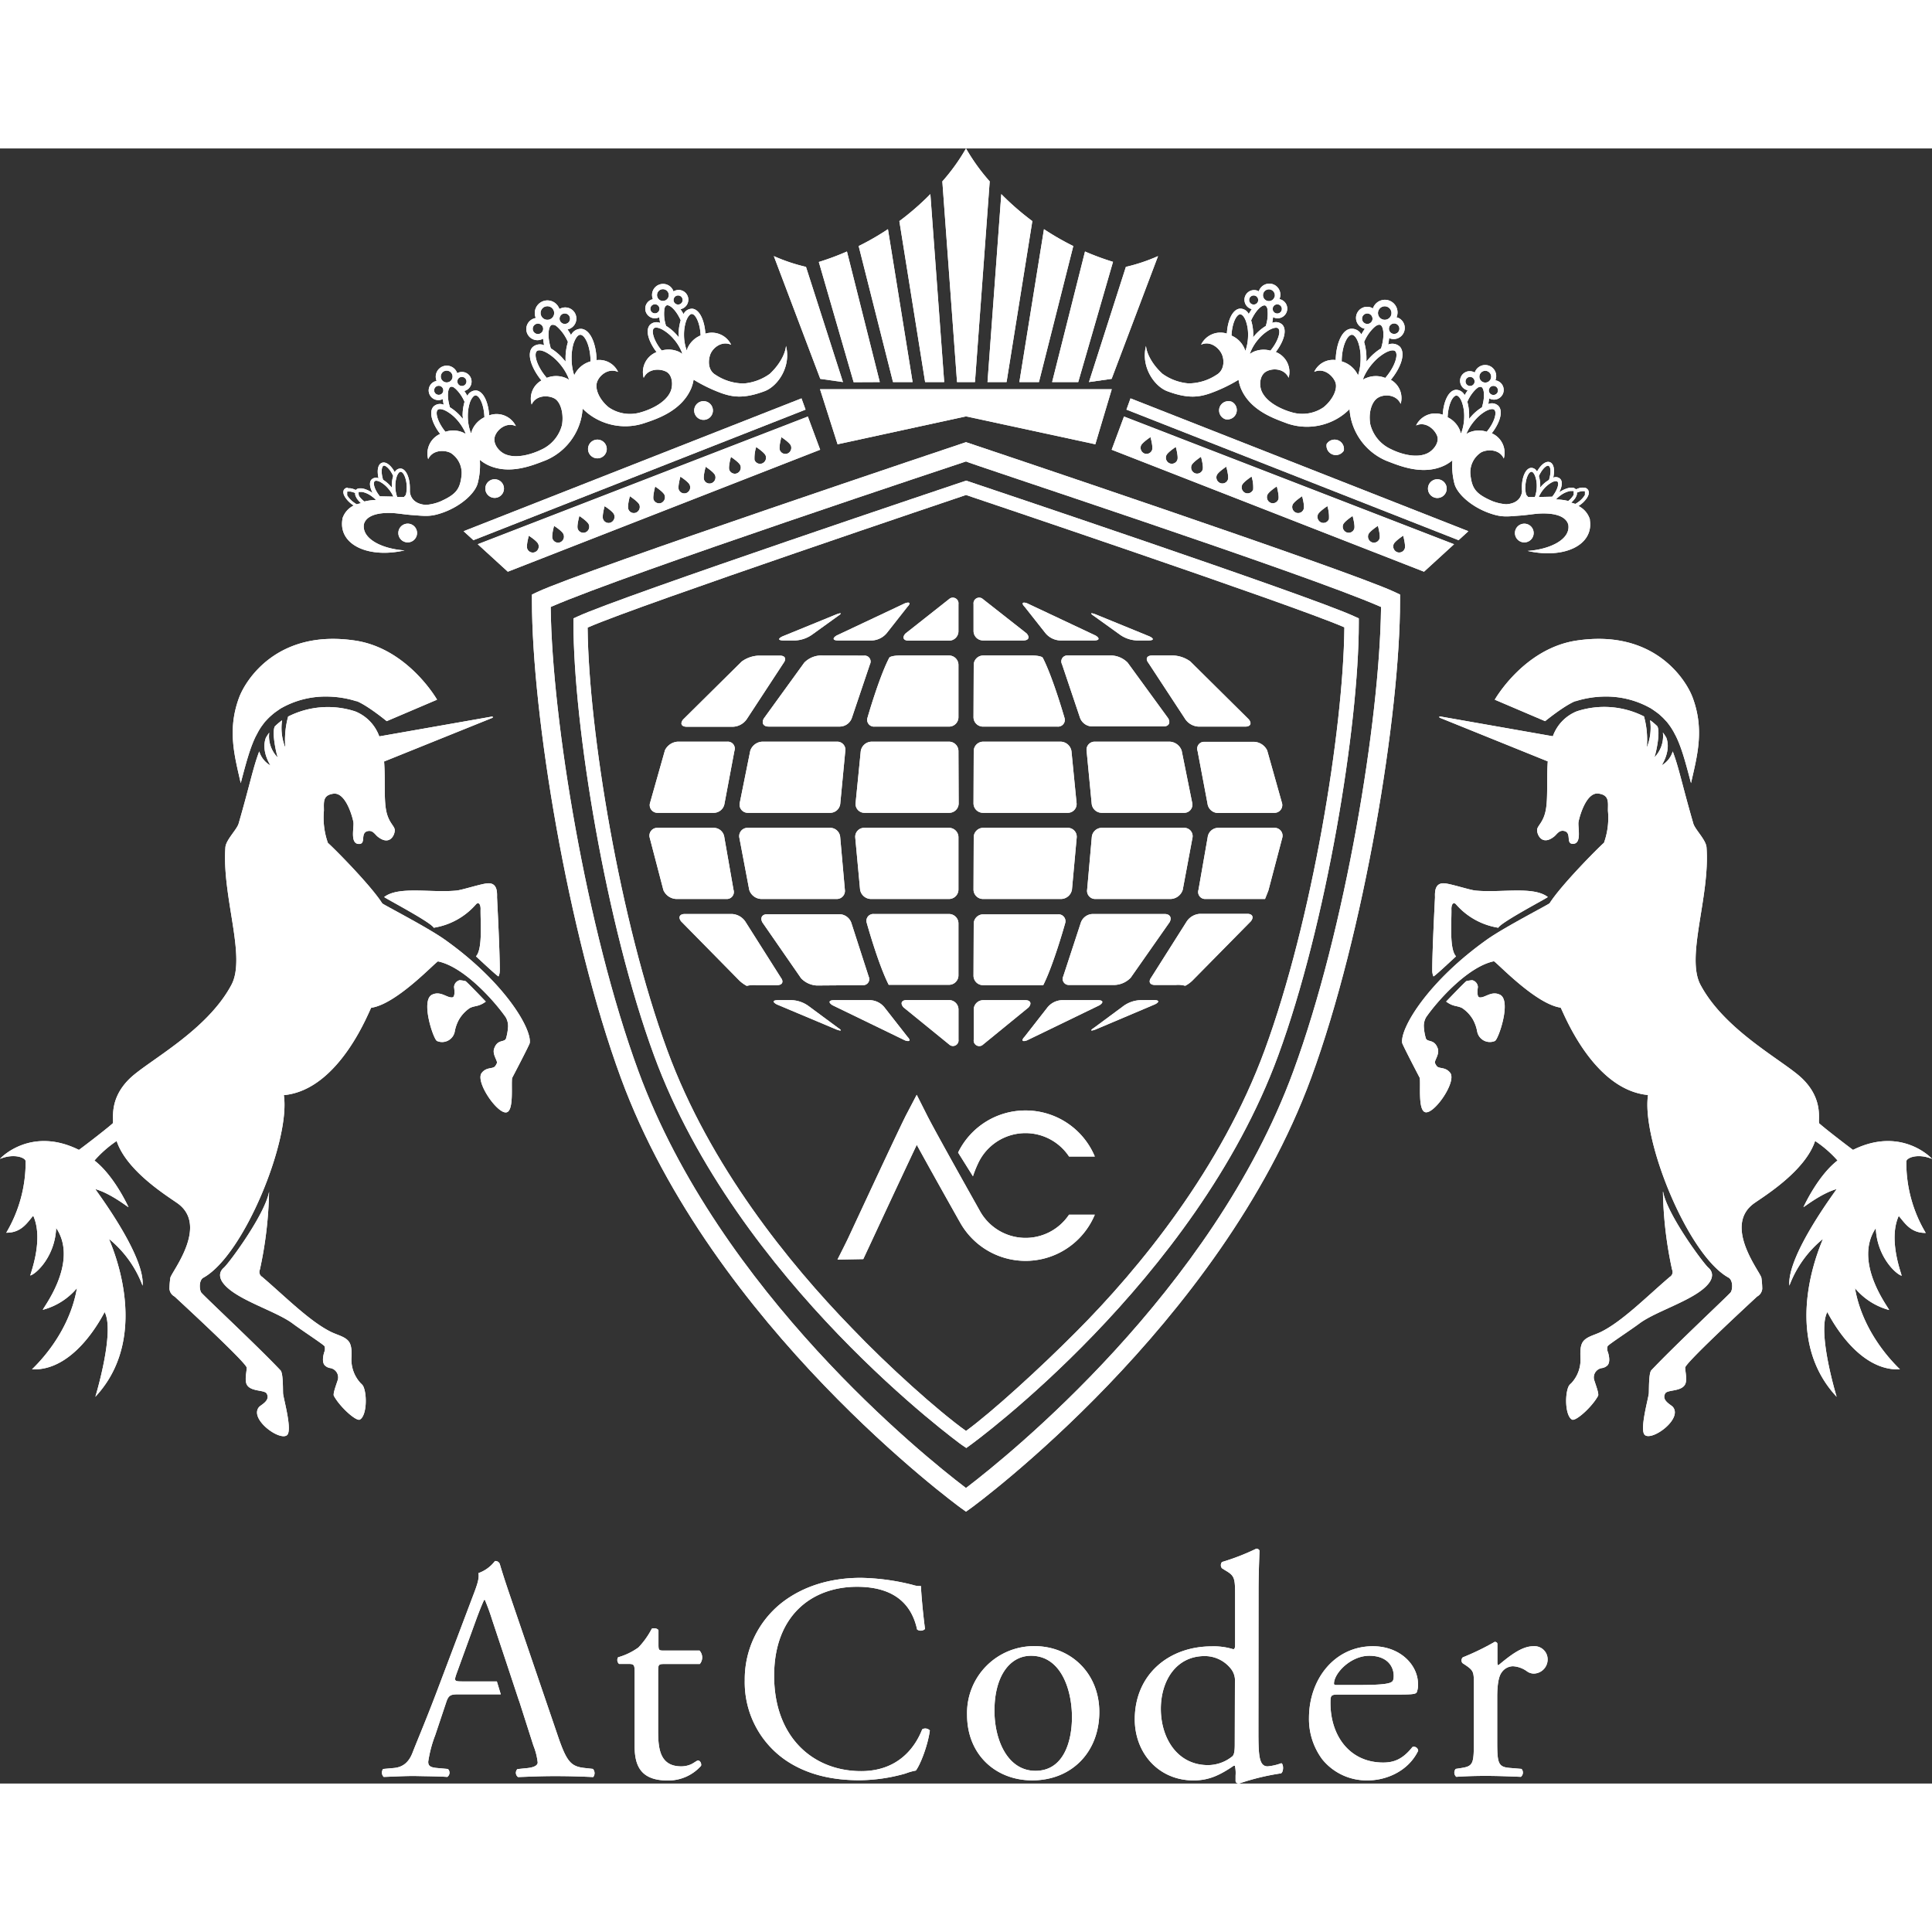 <svg xmlns="http://www.w3.org/2000/svg" viewBox="0 0 450 380.84" width="36" height="36">
  <rect x="0" y="0" width="450" height="380.84" fill="#333333" stroke="none"/>
  <defs>
    <style>.cls-1{fill:#FFFFFF;}.cls-2{fill:#FFFFFF;}</style>
  </defs>
  <title>logo</title>
  <g id="レイヤー_2" data-name="レイヤー 2">
    <g id="レイヤー_1-2" data-name="レイヤー 1">
      <path class="cls-1" d="M154.61,353c-1.25,0-1.32.22-1.32,1.78v13.84c0,4.3.51,8.22,5.4,8.22a5.6,5.6,0,0,0,2-.37c.67-.22,1.64-1,1.86-1,.59,0,.89.81.73,1.25a10.2,10.2,0,0,1-7.77,3.41c-6.36,0-7.69-3.55-7.69-8v-17c0-2-.08-2.15-1.56-2.15h-2.07a1.22,1.22,0,0,1-.22-1.55,15,15,0,0,0,4.74-2.29,19,19,0,0,0,3.11-4.37c.36-.15,1.25-.15,1.55.36v3.33c0,1.34.08,1.41,1.34,1.41h8.22A2.38,2.38,0,0,1,163,353Z"/>
      <path class="cls-1" d="M182.11,338.72c5-3.88,11.33-5.79,18.41-5.79a52.41,52.41,0,0,1,12.07,1.64,5.18,5.18,0,0,0,1.91.27c.06,1.57.41,5.86.95,10a1.44,1.44,0,0,1-1.84.12c-1-4.63-4.09-9.95-14-9.95-10.43,0-19.3,6.62-19.3,20.73,0,14.31,9.07,22.21,20.26,22.21,8.78,0,12.67-5.72,14.23-9.74a1.45,1.45,0,0,1,1.78.27c-.48,3.55-2.25,8.05-3.27,9.34a13.41,13.41,0,0,0-2.39.68,39.84,39.84,0,0,1-10.77,1.57c-6.13,0-12-1.22-17-4.56a22,22,0,0,1-9.68-18.76A22.68,22.68,0,0,1,182.11,338.72Z"/>
      <path class="cls-1" d="M256.05,364.18c0,9.26-6.37,15.92-15.62,15.92-8.51,0-15.18-6-15.18-15.26a15.57,15.57,0,0,1,15.78-16C249.31,348.86,256.05,355.08,256.05,364.18Zm-15.91-13.1c-4.89,0-8.51,4.67-8.51,12.8,0,6.74,3,14,9.55,14s8.5-6.81,8.5-12.52C249.68,359.08,247.17,351.08,240.14,351.08Z"/>
      <path class="cls-1" d="M293.11,368.26c0,5.84.07,8.58,2.15,8.58a12.38,12.38,0,0,0,3.18-.73c.53.14.59,2-.07,2.36a54.69,54.69,0,0,0-9.77,2.37c-.45,0-.81-.22-.81-.6V379a8.2,8.2,0,0,0-.15-2.3h-.3c-3.26,2.22-5.78,3.41-9.33,3.41-8.22,0-13.7-6.44-13.7-14.22,0-10.36,7.85-17,17.92-17a15.37,15.37,0,0,1,5,.66c.38,0,.45-.44.45-1V337.31c0-4.37-.07-4.82-2.31-6.14l-.74-.46a1.14,1.14,0,0,1,0-1.47,52.92,52.92,0,0,0,8-3.11.81.81,0,0,1,.73.44c-.07,2.23-.22,5.92-.22,9.18Zm-5.47-11.11a4.35,4.35,0,0,0-.82-2.89,7.75,7.75,0,0,0-6.22-3.11c-6.73,0-10.22,5.85-10.22,12.29,0,6.74,3.78,13.11,11,13.11a9.06,9.06,0,0,0,5.7-2.08c.45-.44.52-1.55.52-2.74Z"/>
      <path class="cls-1" d="M311.89,360.11c-1.92,0-2,.16-2,2,0,7.48,4.37,13.84,12.29,13.84,2.44,0,4.52-.73,6.81-3.62a1,1,0,0,1,1.33.88c-2.44,5-7.77,6.89-11.62,6.89A13.26,13.26,0,0,1,308,375.22a15.7,15.7,0,0,1-3.11-9.63c0-9.11,6-16.73,14.87-16.73,6.37,0,10.52,4.36,10.52,8.81a4.5,4.5,0,0,1-.3,1.92c-.22.45-1.25.52-4.37.52Zm4.59-2.22c5.48,0,7.11-.3,7.7-.74.23-.15.44-.44.44-1.4,0-2.08-1.4-4.67-5.7-4.67s-8.14,4-8.21,6.43c0,.16,0,.38.51.38Z"/>
      <path class="cls-1" d="M343.29,357.81c0-2.88,0-3.25-2-4.59l-.66-.44a1,1,0,0,1,.08-1.33,58.5,58.5,0,0,0,7.47-3.63c.37.07.59.22.59.51v4.3c0,.37.07.59.22.67,2.6-2.15,5.41-4.44,8.14-4.44a3.06,3.06,0,0,1,3.34,2.95,3.29,3.29,0,0,1-3.18,3.42,2.74,2.74,0,0,1-1.63-.53,6.12,6.12,0,0,0-3.27-1.18,3.26,3.26,0,0,0-2.66,1.49c-.74,1-1,3.17-1,5.7v10.06c0,5.34.15,6.22,3,6.44l2.66.22a1.29,1.29,0,0,1-.15,1.85c-3.48-.14-5.62-.22-8.22-.22s-4.88.08-6.82.22a1.3,1.3,0,0,1-.13-1.85l1.41-.22c2.72-.44,2.81-1.1,2.81-6.44Z"/>
      <path class="cls-1" d="M138.09,377.43l-2-.22c-3.17-.37-4.14-1.48-6.29-7.85L119.65,339.6c-1.11-3.25-2.29-6.66-3.25-9.92a1.07,1.07,0,0,0-1.12-.66,8.31,8.31,0,0,1-3.84,2.81c.22,1.18-.23,2.59-1.26,5.26l-7.56,20c-3.1,8.29-5.18,13.11-6.51,16.51-1,2.67-2.67,3.49-4.44,3.63l-2.44.22a1.44,1.44,0,0,0,.14,1.85c2-.06,4.66-.22,7.11-.22,3.48.08,5.77.08,7.7.22a1.2,1.2,0,0,0,.15-1.85l-2.45-.22c-1.78-.14-2.14-.58-2.14-1.48a28.76,28.76,0,0,1,1.62-6.14l2.6-7.78c.52-1.54,1-1.77,2.81-1.77h9.87l-.91-3h-7.85c-2.08,0-2.14-.07-1.56-1.77L111,342.41c.82-2.22,1.57-4,1.78-4.36h.15a49.11,49.11,0,0,1,1.7,4.66l3.3,9.92h0l2.86,8.65c.07.18.14.38.22.61L124.24,372a14.91,14.91,0,0,1,1,3.93c0,.75-1,1.19-2.59,1.33l-2.14.22a1.23,1.23,0,0,0,.15,1.85c2.14-.06,5-.22,8.51-.22,3.33,0,5.92.08,9,.22A1.46,1.46,0,0,0,138.09,377.43Z"/>
      <path class="cls-1" d="M349,181.46c.89-1.4,11.62-7,11.51-7.11-3.39-2.59-10.79-.93-16.82-1.5-1.33-.12-5.81-1.6-7.29-1.69-2.22-.12-2.2,2-2.16,3.26,0,.12-.64,12.19-.64,17a3.45,3.45,0,0,0,.27,1.41c.09.19,4-3.5,5.27-4.66-1.63-1.71-1-8.28-1.08-11.06,0-1.07.47-1.69,1.06-1.07a16.5,16.5,0,0,0,9.88,5.47"/>
      <path class="cls-1" d="M336.85,198.72c1.72,1.25,2.47.86,3.72,1.5a8.16,8.16,0,0,1,2.51,2.67,9.36,9.36,0,0,1,1,2.86,3,3,0,0,0,4.1,2.14c.8-.25,4-9.55,1.13-10.81-2-.91-3.42.81-4.69.65-.78-.1-.4-2.32-.39-2.4a1.72,1.72,0,0,0-1.32-1.6,9.8,9.8,0,0,0-1.33.2c-.19,0-4.75,4.79-4.76,4.79"/>
      <path class="cls-1" d="M387.33,243a92.44,92.44,0,0,0,2.13,18.14,1.31,1.31,0,0,1-.53,1.69c-5.44,4.66-11.06,10.35-16,12.8-1.56.77-3.2,1.07-4.11,2.15-.78.92-.74,2.51-.71,3.72a8,8,0,0,1-2.13,6.1,3.17,3.17,0,0,0-.56.6c-1,1.93-.86,7,.73,7.87.84.47,4.63-2.89,6.07-5.53.27-.49-.59-2.64-.94-3.82a2.2,2.2,0,0,1,1.78-2.64,2.38,2.38,0,0,0,1.34-.63c.61-.65.47-1.94.13-3.05a2,2,0,0,1-.09-1.42c.08-.32,5.56-3.9,7.4-5.29,4-3,13.19-5.53,16.16-9.36.93-1.19,1.14-2.56-.09-3.64s-9.63-12.44-10.54-17.69"/>
      <path class="cls-1" d="M450,235.35c.12.05-7-7.75-18.39-2.1-.06,0-6-4.51-7.85-6.15-.47-.41,1.24-5.47-4.07-10.54-4.33-4.13-17.93-11.05-23.63-21.78-3.45-6.54,2.27-20.54,1.42-32-.13-1.75-2.66-4.14-3.07-5.53-2.64-9.12-3.35-13-4.8-16.81a5.63,5.63,0,0,1-2.57,3.24c.83-1.34,2-4,1.07-6.45a11.7,11.7,0,0,0-.79-1.19,7.1,7.1,0,0,1-2,5.81c.36-.83,1.45-5.77.72-7.25-.31-.31-.65-.61-1-.9s-.47-.36-.7-.53a12.32,12.32,0,0,1-.77,6.37,20.57,20.57,0,0,0-.65-7.25,20.48,20.48,0,0,0-15.65-1.19,9.82,9.82,0,0,0-5.58,5.81l-26.27-4.62-.23.11.13.18,25.19,10.18c-.32,4.22.09,8.57-.49,11.45s-2,3.55-2,4.56c0,1.17,1.22,3.72,4,1.47.61-.49,1.11-1.51,2.26-1.28,1.86.38.41,2.86,1.94,3,2.36.17,1.23-3.89,1.45-5.11s1.79-7,4.66-6.59c2.6.36,2.17,2.08,2.19,4a17.27,17.27,0,0,1-.92,7.46c-1.3,1.11-10,9.87-12.66,14.08-.16.26-10.52,5.57-14.56,8.44-13.74,9.75-20.25,20.61-19.79,24.07,0,.26,2.54,5.19,4.1,8.17.24,1.65-.46,7.63,1.32,8,2.11.43,7.35-7.17,5.76-9.19-1.17-1.49-2.67-.8-3.19-1.65a2.57,2.57,0,0,1-.34-.62c-.23-.51,1.09-2,.66-3.34-.81-2.39-2.51-1.38-2.81-2.47a11.77,11.77,0,0,1-.45-2.69,4,4,0,0,1,.55-2.2c2.71-3.9,9.76-11.76,15.75-13,.39-.08,9.56,9.92,15.56,10.8.24,0,7.17,19.12,20.36,20.35-1.58,10.38,9.27,37.29,18.73,42.52,1.1.61,1,2.8.51,3.45s-13,12.35-18.47,18.14c-.66.7-.52,4.91-.6,5.47-.21,1.56-2.21,8.63-.88,9.64,1.77,1.35,8.79-3.8,6.5-6.56-.43-.53-2.74-1.51-1.78-3.16.5-.88,3.59-.4,4.57-2,.62-1,.09-3,.07-4s13.33-13.39,16.76-16.57a2.28,2.28,0,0,0,1.19-1.78,19.15,19.15,0,0,0-.2-2.58c-.17-1.26-9.11-12.15-1.61-17.41,2.57-1.79,11.82-7.53,14.12-14.46a26.67,26.67,0,0,1,5.23,4.55c-4.24,3.25-7.36,9.63-7.93,10.84-.1.22,4.06-3.17,7.71-4.18.13,0-11.6,15.35-11,22.49A25.56,25.56,0,0,1,424.59,254c.25-.2-10.63,21.95,3.2,36.76,0,0-4.62-15.11-2.18-19.72.06-.11,6.53,13.78,16.91,13.33.16,0-8.47-7.39-10.46-18.91a15.69,15.69,0,0,0,7.93,5.08c.42.09-8.57-10.9-3.08-19.06.25,6.5,4.53,10.62,6,11.08.22.06-3.25-8.21-.66-13.92,1.3,1.45,2.69,4,6.29,3.95a31.85,31.85,0,0,1-4.52-16.66C444.06,235.07,446.72,234,450,235.35Z"/>
      <path class="cls-1" d="M366.88,128.74l.06,0,.07,0a23.42,23.42,0,0,1,6.94-1.08,21,21,0,0,1,9.91,2.39l.6.32.58.38.41.29c.27.18.52.38.78.57s.76.67,1.12,1l.22.23.69.74.5.65a14.35,14.35,0,0,1,.87,1.32l.11.17.66,1.26c1.33,2.74,2.23,6.14,3.47,10.84,1.39-6.21,3.21-12.39.35-20-1.51-4-8.87-15.91-27-13.2-12.3,1.84-19.06,13.77-19.06,13.77l11.73,5S364.23,129.84,366.88,128.74Z"/><path class="cls-1" d="M101,181.46c-.89-1.4-11.63-7-11.51-7.11,3.4-2.59,10.79-.93,16.82-1.5,1.32-.12,5.81-1.6,7.3-1.69,2.21-.12,2.19,2,2.16,3.26,0,.12.64,12.19.64,17a3.42,3.42,0,0,1-.28,1.41c-.09.19-4-3.5-5.27-4.66,1.63-1.71,1-8.28,1.08-11.06,0-1.07-.47-1.69-1.06-1.07a16.47,16.47,0,0,1-9.88,5.47"/>
      <path class="cls-1" d="M113.14,198.72c-1.71,1.25-2.47.86-3.73,1.5a8.34,8.34,0,0,0-2.5,2.67,9.09,9.09,0,0,0-1,2.86,3,3,0,0,1-4.11,2.14c-.81-.25-3.94-9.55-1.12-10.81,2-.91,3.4.81,4.68.65.79-.1.4-2.32.4-2.4a1.71,1.71,0,0,1,1.31-1.6,10,10,0,0,1,1.33.2c.19,0,4.75,4.79,4.76,4.79"/>
      <path class="cls-1" d="M62.67,243a92.43,92.43,0,0,1-2.14,18.14,1.32,1.32,0,0,0,.53,1.69c5.44,4.66,11.06,10.35,16,12.8,1.56.77,3.19,1.07,4.1,2.15.78.92.75,2.51.71,3.72a8.09,8.09,0,0,0,2.14,6.1,3.47,3.47,0,0,1,.55.6c1,1.93.87,7-.74,7.87-.83.47-4.62-2.89-6.05-5.53-.28-.49.58-2.64.94-3.82A2.21,2.21,0,0,0,77,284.08a2.3,2.3,0,0,1-1.34-.63c-.62-.65-.48-1.94-.15-3.05A2,2,0,0,0,75.6,279c-.09-.32-5.57-3.9-7.41-5.29-4-3-13.19-5.53-16.16-9.36-.93-1.19-1.15-2.56.09-3.64S61.75,248.25,62.67,243"/>
      <path class="cls-1" d="M0,235.35c-.13.05,7-7.75,18.38-2.1.06,0,6-4.51,7.85-6.15.48-.41-1.23-5.47,4.07-10.54,4.34-4.13,17.93-11.05,23.62-21.78,3.46-6.54-2.25-20.54-1.42-32,.14-1.75,2.68-4.14,3.08-5.53,2.64-9.12,3.35-13,4.8-16.81A5.61,5.61,0,0,0,63,143.71c-.83-1.34-2-4-1.07-6.45a11.65,11.65,0,0,1,.78-1.19,7,7,0,0,0,2,5.81c-.34-.83-1.44-5.77-.71-7.25a12.66,12.66,0,0,1,1-.9c.22-.18.45-.36.7-.53a12.25,12.25,0,0,0,.76,6.37,20.8,20.8,0,0,1,.65-7.25,20.48,20.48,0,0,1,15.65-1.19,9.85,9.85,0,0,1,5.58,5.81l26.27-4.62.23.11-.13.18L89.46,142.79c.33,4.22-.08,8.57.49,11.45s2,3.55,2,4.56c0,1.17-1.22,3.72-4,1.47-.61-.49-1.11-1.51-2.26-1.28-1.86.38-.4,2.86-1.94,3-2.36.17-1.22-3.89-1.44-5.11s-1.8-7-4.67-6.59c-2.59.36-2.17,2.08-2.2,4a17.68,17.68,0,0,0,.93,7.46c1.3,1.11,10,9.87,12.66,14.08.17.26,10.52,5.57,14.56,8.44,13.75,9.75,20.25,20.61,19.8,24.07,0,.26-2.55,5.19-4.11,8.17-.25,1.65.46,7.63-1.31,8-2.1.43-7.35-7.17-5.77-9.19,1.17-1.49,2.67-.8,3.19-1.65a3,3,0,0,0,.34-.62c.24-.51-1.09-2-.65-3.34.8-2.39,2.5-1.38,2.8-2.47a12.42,12.42,0,0,0,.46-2.69,4.1,4.1,0,0,0-.55-2.2c-2.72-3.9-9.77-11.76-15.76-13-.4-.08-9.55,9.92-15.56,10.8-.25,0-7.16,19.12-20.36,20.35,1.58,10.38-9.26,37.29-18.74,42.52-1.09.61-.94,2.8-.5,3.45s13,12.35,18.47,18.14c.67.7.53,4.91.6,5.47.21,1.56,2.21,8.63.88,9.64-1.77,1.35-8.79-3.8-6.5-6.56.44-.53,2.74-1.51,1.79-3.16-.5-.88-3.61-.4-4.58-2-.61-1-.09-3-.06-4S44.1,270.59,40.67,267.41a2.26,2.26,0,0,1-1.2-1.78,19.11,19.11,0,0,1,.21-2.58c.17-1.26,9.11-12.15,1.6-17.41-2.55-1.79-11.81-7.53-14.11-14.46A26.45,26.45,0,0,0,22,235.73c4.23,3.25,7.36,9.63,7.92,10.84.1.22-4.05-3.17-7.71-4.18-.12,0,11.61,15.35,11,22.49A25.56,25.56,0,0,0,25.4,254c-.25-.2,10.63,21.95-3.19,36.76,0,0,4.61-15.11,2.17-19.72-.06-.11-6.53,13.78-16.91,13.33-.16,0,8.47-7.39,10.45-18.91A15.63,15.63,0,0,1,10,270.49c-.42.09,8.56-10.9,3.08-19.06-.24,6.5-4.52,10.62-6,11.08-.22.06,3.24-8.21.66-13.92-1.3,1.45-2.69,4-6.28,3.95a32.13,32.13,0,0,0,4.51-16.66C5.94,235.07,3.26,234,0,235.35Z"/>
      <path class="cls-1" d="M83.12,128.74l-.07,0-.07,0a23.38,23.38,0,0,0-7-1.08,21,21,0,0,0-9.9,2.39l-.6.32-.57.38-.41.29c-.27.18-.54.38-.77.57-.4.33-.79.67-1.13,1l-.23.23-.69.74-.49.65a12.61,12.61,0,0,0-.88,1.32l-.1.17-.67,1.26c-1.33,2.74-2.23,6.14-3.47,10.84-1.39-6.21-3.21-12.39-.35-20,1.52-4,8.87-15.91,27-13.2,12.3,1.84,19.08,13.77,19.08,13.77l-11.73,5S85.77,129.84,83.12,128.74Z"/>
      <path class="cls-1" d="M221.25,208.84a1.3,1.3,0,0,0,2-1.27v-7a2.2,2.2,0,0,0-2.19-2.21h-9.87c-1.21,0-1.55.75-.76,1.68Z"/>
      <path class="cls-1" d="M206.13,200.22a4.52,4.52,0,0,0-3.41-1.84h-8.47c-1.21,0-1.37.53-.34,1.18l16.87,8.18c1.15.41,1.39,0,.57-.85Z"/>
      <path class="cls-1" d="M223.24,180.51a2.2,2.2,0,0,0-2.19-2.2H203.52a1.59,1.59,0,0,0-1.62,2.12S204.55,190,207,194.8v0s1,0,2.24,0h11.81a2.2,2.2,0,0,0,2.19-2.2Z"/>
      <path class="cls-1" d="M223.24,106.12a1.32,1.32,0,0,0-2-1.3L210.88,113c-.79.9-.46,1.64.76,1.64h9.41a2.19,2.19,0,0,0,2.19-2.19Z"/>
      <path class="cls-1" d="M172.22,193.82a7.94,7.94,0,0,0,1.71,1.23,7,7,0,0,1,2.2-.17H181c1.22,0,1.6-.79.87-1.75l-8.15-12.87a4,4,0,0,0-3.22-1.95h-11c-1.22,0-1.59.78-.84,1.73Z"/>
      <path class="cls-1" d="M223.24,120.3a2.2,2.2,0,0,0-2.19-2.2H209.6c-1.21,0-2.33.23-2.47.52l-.14.26c-2.34,4.63-4.92,13.67-4.92,13.67a1.58,1.58,0,0,0,1.6,2.11h17.38a2.19,2.19,0,0,0,2.19-2.2Z"/>
      <path class="cls-1" d="M223.24,140.37a2.2,2.2,0,0,0-2.19-2.2H203a2.61,2.61,0,0,0-2.51,2.19l-1.21,12.18a2.06,2.06,0,0,0,2.07,2.2h19.75a2.2,2.2,0,0,0,2.19-2.2Z"/>
      <path class="cls-1" d="M223.24,160.44a2.2,2.2,0,0,0-2.19-2.2H201.29a2.08,2.08,0,0,0-2.09,2.2l1.13,12.18a2.6,2.6,0,0,0,2.48,2.19h18.24a2.2,2.2,0,0,0,2.19-2.2Z"/>
      <path class="cls-1" d="M188.37,199.78a7.14,7.14,0,0,0-3.89-1.4h-3.29c-1.22,0-1.31.43-.23,1l13.94,5.86c1.14.4,1.25.19.23-.46Z"/>
      <path class="cls-1" d="M200.94,194.88a1.4,1.4,0,0,0,1.39-2l-4-12.39a3,3,0,0,0-2.76-2.13H178.71c-1.22,0-1.71.86-1.12,1.92l9,13a5.47,5.47,0,0,0,3.64,1.68Z"/>
      <path class="cls-1" d="M196.88,140.36a1.88,1.88,0,0,0-1.91-2.19H177.56a3.1,3.1,0,0,0-2.81,2.12l-2.47,12.26a1.91,1.91,0,0,0,1.93,2.19h19.18a2.37,2.37,0,0,0,2.33-2.2Z"/>
      <path class="cls-1" d="M191,118.1a5.62,5.62,0,0,0-3.66,1.65l-9.42,13c-.61,1.06-.12,1.9,1.09,1.9h16.65a3,3,0,0,0,2.79-2.12l4.18-12.4a1.38,1.38,0,0,0-1.37-2Z"/>
      <path class="cls-1" d="M154.52,172.75a3.44,3.44,0,0,0,3,2.06h11.67a1.63,1.63,0,0,0,1.66-2.13l-2.14-12.24a2.49,2.49,0,0,0-2.42-2.2H153.16a1.82,1.82,0,0,0-1.86,2.18Z"/>
      <path class="cls-1" d="M174.51,172.68a3.06,3.06,0,0,0,2.79,2.13h17.56a1.89,1.89,0,0,0,1.92-2.19l-1.08-12.18a2.34,2.34,0,0,0-2.31-2.2h-19.2a1.94,1.94,0,0,0-2,2.19Z"/>
      <path class="cls-1" d="M151.37,152.57a1.8,1.8,0,0,0,1.83,2.17h13.11a2.54,2.54,0,0,0,2.45-2.2l2.3-12.24a1.61,1.61,0,0,0-1.63-2.13H157.88a3.55,3.55,0,0,0-3,2Z"/>
      <path class="cls-1" d="M211.33,106.79c.84-.87.59-1.26-.55-.85l-15.93,7.51c-1,.63-.89,1.14.32,1.14h8a4.75,4.75,0,0,0,3.45-1.81Z"/>
      <path class="cls-1" d="M159.12,133c-.76.93-.41,1.69.81,1.69h10.86a4.09,4.09,0,0,0,3.25-1.93l8.45-12.9c.75-1,.38-1.73-.84-1.73h-5a7.19,7.19,0,0,0-3.91,1.39Z"/>
      <path class="cls-1" d="M185.27,114.59a7.36,7.36,0,0,0,3.91-1.37l5.94-4.28c1-.66.92-.87-.22-.46l-12.65,5.17c-1.1.53-1,.94.21.94Z"/>
      <path class="cls-1" d="M275.78,154.74a1.9,1.9,0,0,0,1.93-2.19l-2.47-12.26a3.09,3.09,0,0,0-2.81-2.12H255a1.88,1.88,0,0,0-1.9,2.19l1.17,12.18a2.36,2.36,0,0,0,2.33,2.2Z"/>
      <path class="cls-1" d="M226.75,192.68a2.21,2.21,0,0,0,2.2,2.2h11.81c1.22,0,2.22,0,2.23,0l0,0c2.43-4.82,5.09-14.37,5.09-14.37a1.6,1.6,0,0,0-1.62-2.12H229a2.21,2.21,0,0,0-2.2,2.2Z"/>
      <path class="cls-1" d="M226.75,172.61a2.21,2.21,0,0,0,2.2,2.2h18.23a2.62,2.62,0,0,0,2.5-2.19l1.11-12.18a2.07,2.07,0,0,0-2.08-2.2H229a2.21,2.21,0,0,0-2.2,2.2Z"/>
      <path class="cls-1" d="M226.75,152.54a2.21,2.21,0,0,0,2.2,2.2H248.7a2.05,2.05,0,0,0,2.06-2.2l-1.2-12.18a2.61,2.61,0,0,0-2.52-2.19H229a2.21,2.21,0,0,0-2.2,2.2Z"/>
      <path class="cls-1" d="M272.41,180.23c.59-1.06.09-1.92-1.13-1.92H254.47a3,3,0,0,0-2.76,2.13l-4.06,12.39a1.41,1.41,0,0,0,1.41,2h10.66a5.49,5.49,0,0,0,3.64-1.68Z"/>
      <path class="cls-1" d="M265.53,198.38a7.14,7.14,0,0,0-3.91,1.4l-6.75,5c-1,.65-.91.86.23.46L269,199.35c1.1-.54,1-1-.22-1Z"/>
      <path class="cls-1" d="M226.75,132.46a2.2,2.2,0,0,0,2.2,2.2h17.37a1.57,1.57,0,0,0,1.6-2.11s-2.58-9-4.91-13.67l-.14-.26c-.15-.29-1.26-.52-2.47-.52H229a2.21,2.21,0,0,0-2.2,2.2Z"/>
      <path class="cls-1" d="M298.7,160.42a1.84,1.84,0,0,0-1.87-2.18H283.71a2.5,2.5,0,0,0-2.42,2.2l-2.14,12.24a1.63,1.63,0,0,0,1.66,2.13h11.63c1.22,0,2.21,0,2.21,0s.36-.88.79-2Z"/>
      <path class="cls-1" d="M247.27,198.38a4.55,4.55,0,0,0-3.41,1.84l-5.21,6.67c-.82.87-.57,1.26.56.85l16.88-8.18c1-.65.86-1.18-.35-1.18Z"/>
      <path class="cls-1" d="M239.58,200.06c.79-.93.44-1.68-.77-1.68H229a2.21,2.21,0,0,0-2.2,2.21v7a1.3,1.3,0,0,0,2,1.27Z"/>
      <path class="cls-1" d="M296.8,154.74a1.8,1.8,0,0,0,1.83-2.17l-3.48-12.36a3.55,3.55,0,0,0-3-2H280.56a1.6,1.6,0,0,0-1.62,2.13l2.31,12.24a2.5,2.5,0,0,0,2.44,2.2Z"/>
      <path class="cls-1" d="M262.64,119.75A5.62,5.62,0,0,0,259,118.1H248.72a1.38,1.38,0,0,0-1.37,2l4.17,12.4a3.07,3.07,0,0,0,2.79,2.12H271c1.22,0,1.7-.84,1.09-1.9Z"/>
      <path class="cls-1" d="M277.25,119.49a7.25,7.25,0,0,0-3.92-1.39h-5c-1.21,0-1.59.77-.84,1.73l8.46,12.9a4,4,0,0,0,3.25,1.93h10.85c1.22,0,1.58-.76.81-1.69Z"/>
      <path class="cls-1" d="M228.76,104.82a1.32,1.32,0,0,0-2,1.3v6.28a2.2,2.2,0,0,0,2.2,2.19h9.41c1.22,0,1.55-.74.74-1.64Z"/><path class="cls-1" d="M291.35,180c.75-.95.38-1.73-.83-1.73h-11a4,4,0,0,0-3.22,1.95l-8.15,12.87c-.73,1-.34,1.75.88,1.75h4.82a6.21,6.21,0,0,1,2.21.19,7.07,7.07,0,0,0,1.69-1.23Z"/>
      <path class="cls-1" d="M277.77,160.43a1.94,1.94,0,0,0-2-2.19H256.62a2.35,2.35,0,0,0-2.32,2.2l-1.08,12.18a1.89,1.89,0,0,0,1.92,2.19h17.55a3.07,3.07,0,0,0,2.79-2.13Z"/>
      <path class="cls-1" d="M243.42,112.78a4.71,4.71,0,0,0,3.44,1.81h8c1.2,0,1.35-.51.32-1.14l-15.94-7.51c-1.13-.41-1.38,0-.55.85Z"/>
      <path class="cls-1" d="M260.82,113.22a7.33,7.33,0,0,0,3.92,1.37h2.79c1.21,0,1.31-.41.21-.94l-12.64-5.17c-1.14-.41-1.25-.2-.23.46Z"/>
      <path class="cls-1" d="M249,248.34a12.17,12.17,0,0,1-20.84-1l-.73-1.3c-6.46-11.51-10.36-18.57-11.58-21l-2.33-4.62-2.4,4.58c-1.62,3.14-9.93,21-13.48,28.62-.68,1.46-2.41,4.84-2.57,5.18l6-.11c.17-.35.64-1.37,1.33-2.84,2.44-5.24,7.91-17,11.13-23.78,3,5.48,7.45,13.4,9.23,16.56.4.71.64,1.15.69,1.21A17.47,17.47,0,0,0,255,248.34Z"/>
      <path class="cls-1" d="M238.85,224.07a17.43,17.43,0,0,0-15.69,9.8l3.46,5.53a24.7,24.7,0,0,1,1.24-3.1A12.17,12.17,0,0,1,249,234.79h6A17.46,17.46,0,0,0,238.85,224.07Z"/>
      <path class="cls-1" d="M223.74,316.61c-.57-.42-57.89-42.3-79.13-100.13-12.4-33.76-20.71-84.72-20.71-111.15V103.9l1.27-.6C136,98.22,225,68.41,225,68.41s89,29.81,99.82,34.89l1.28.6v1.43c0,26.45-8.33,77.41-20.71,111.15-21.21,57.75-78.56,99.71-79.13,100.13l-1.26.9ZM225,72.9S146,99.07,128.53,106.68l-.26.11v.3c.34,26,8.25,74.67,20.42,107.81,18.89,51.46,66.65,89.75,76.05,96.91l.25.19.26-.19c9.38-7.16,57.15-45.47,76-96.91,12.18-33.14,20.09-81.76,20.42-107.81v-.3l-.27-.11C304.05,99.07,225,73.13,225,72.9Z"/>
      <path class="cls-1" d="M224.06,302c-.53-.37-52.38-38.06-71.71-90.71-11.24-30.59-18.78-76.8-18.78-100.76v-1.08l1-.45c9.84-4.6,90.46-31.63,90.46-31.63s80.62,27,90.46,31.63l1,.45v1.08c0,24-7.55,70.17-18.78,100.76-19.31,52.65-71.18,90.34-71.7,90.71l-.94.68ZM225,80.71s-76.27,25.68-87.87,30.77l-.26.11v.31c.28,23.65,7.45,67.92,18.56,98.17,9.84,26.83,28.32,49.6,42.94,64.65,8.43,8.84,20,19.24,26.63,24h0c6-4.37,17.18-14.56,25.57-23,15-15,33.94-38.31,44-65.71,11.11-30.25,18.28-74.52,18.56-98.17v-.31l-.27-.11C301,106.27,225,80.71,225,80.71Z"/>
      <path class="cls-1" d="M234.45,54.41l6-37.49a62.87,62.87,0,0,1-7.23-6.29l-3.21,43.78Zm-9.46,0h2.1l3.43-46.74A46.1,46.1,0,0,1,225,0a45.83,45.83,0,0,1-5.51,7.67l3.42,46.74Zm17,0,8-31.68a62.15,62.15,0,0,1-6.83-3.93l-5.73,35.61Zm9.15,0,8.1-28A62.23,62.23,0,0,1,252.72,24l-7.66,30.41Zm-54.8,0-8.61-26.83a41.2,41.2,0,0,1-7.49-2.51l10.82,28.59Zm23.58,0-3.22-43.78a62.71,62.71,0,0,1-7.22,6.29l6,37.49Zm39-.75,10.81-28.59a41.2,41.2,0,0,1-7.49,2.51l-8.6,26.83Zm-54,.75L197.27,24a61.41,61.41,0,0,1-6.55,2.44l8.11,28Zm7.64,0L206.82,18.8A61.23,61.23,0,0,1,200,22.73l8,31.68ZM195.09,68.9,225,62.4l30.12,6.5,3.83-12.82H191Z"/>
      <path class="cls-1" d="M111.28,92.18l7,6.4,72.75-28.41-2.87-7.73ZM182,67.24s1.95,1.26,2.22,2a1.44,1.44,0,0,1-.8,1.82,1.38,1.38,0,0,1-1.79-.82C181.37,69.5,182,67.24,182,67.24Zm-5.89,2.29s1.94,1.26,2.22,2a1.42,1.42,0,0,1-.81,1.83,1.37,1.37,0,0,1-1.78-.82A8.58,8.58,0,0,1,176.13,69.53Zm-5.88,2.3s1.94,1.26,2.22,2a1.44,1.44,0,0,1-.8,1.84,1.38,1.38,0,0,1-1.79-.82C169.61,74.09,170.25,71.83,170.25,71.83Zm-5.88,2.3s1.94,1.25,2.21,2a1.42,1.42,0,0,1-.8,1.82,1.36,1.36,0,0,1-1.78-.81C163.72,76.4,164.37,74.13,164.37,74.13Zm-5.89,2.3s2,1.26,2.21,2a1.42,1.42,0,0,1-.8,1.83,1.38,1.38,0,0,1-1.78-.82C157.84,78.69,158.48,76.43,158.48,76.43Zm-5.88,2.3s1.93,1.25,2.21,2a1.44,1.44,0,0,1-.79,1.84,1.39,1.39,0,0,1-1.79-.83C152,81,152.6,78.73,152.6,78.73ZM146.71,81s1.94,1.26,2.22,2a1.44,1.44,0,0,1-.8,1.83,1.36,1.36,0,0,1-1.78-.83C146.07,83.29,146.71,81,146.71,81Zm-5.89,2.31s2,1.25,2.23,2a1.45,1.45,0,0,1-.81,1.83,1.37,1.37,0,0,1-1.78-.82C140.19,85.59,140.82,83.33,140.82,83.33Zm-5.88,2.29s1.94,1.26,2.21,2a1.41,1.41,0,0,1-.78,1.82,1.38,1.38,0,0,1-1.8-.81C134.3,87.88,134.94,85.62,134.94,85.62Zm-5.89,2.3s2,1.25,2.21,2a1.42,1.42,0,0,1-.79,1.83,1.37,1.37,0,0,1-1.78-.83C128.41,90.19,129.05,87.92,129.05,87.92Zm-5.88,2.3s2,1.26,2.22,2a1.42,1.42,0,0,1-.8,1.83,1.37,1.37,0,0,1-1.79-.82C122.53,92.48,123.17,90.22,123.17,90.22Z"/>
      <polygon class="cls-1" points="107.98 89.15 186.68 58.21 187.63 60.83 110.27 91.24 107.98 89.15"/>
      <path class="cls-1" d="M86.1,83.69l0,0a1.34,1.34,0,0,0,.13-.27,2.11,2.11,0,0,0,0-.25,5.37,5.37,0,0,1-.73-.41.74.74,0,0,1,0,.53.08.08,0,0,1,0,0l0,0a.34.34,0,0,1-.16.08,4.38,4.38,0,0,0,.66.37.12.12,0,0,0,0,0S86.09,83.71,86.1,83.69Z"/>
      <path class="cls-1" d="M97,88.8a2.18,2.18,0,1,1-2.81-1.27A2.17,2.17,0,0,1,97,88.8Z"/>
      <path class="cls-1" d="M117.25,78.47a2.17,2.17,0,1,1-2.81-1.28A2.17,2.17,0,0,1,117.25,78.47Z"/>
      <path class="cls-1" d="M141,68.85A2.18,2.18,0,1,1,137,70.38,2.18,2.18,0,0,1,141,68.85Z"/>
      <path class="cls-1" d="M165.9,60.24A2.18,2.18,0,1,1,163.09,59,2.18,2.18,0,0,1,165.9,60.24Z"/>
      <path class="cls-1" d="M179.31,52.49a12.07,12.07,0,0,1-6.07,2.25,11.93,11.93,0,0,1-6.55-2c-1.66-.94-1.84-3-1.29-4.65s2.71-3.37,4.9-2.37a5,5,0,0,0-6-2.58c-.17-2.78-1.22-5.58-3-5.81a2.2,2.2,0,0,0-2.09,1.25,10.16,10.16,0,0,0-.72-1.14l.26-.07a2.26,2.26,0,1,0-1.6-4.22,1.59,1.59,0,0,0-.31.17.28.28,0,0,0,0-.11,2.56,2.56,0,1,0-4.8,1.81.26.26,0,0,1,.05.09,1.89,1.89,0,0,0-.34.09,2.25,2.25,0,1,0,1.59,4.21.46.46,0,0,0,.22-.11,11.47,11.47,0,0,0,.22,1.35,2.19,2.19,0,0,0-2.39.43c-1.22,1.37-.16,4.15,1.54,6.35a5,5,0,0,0-3,6c1-2.18,3.75-2.21,5.24-1.44s1.65,3.19,1,4.66c-1.28,2.85-5.2,4.33-6.93,4.81a8.7,8.7,0,0,1-7.45-1.16c-2.13-1.73-3.28-4.22-2.73-5.87s2.7-3.37,4.9-2.38a4.84,4.84,0,0,0-5-2.75c-.06-3.38-1.27-7-3.49-7.28A2.54,2.54,0,0,0,133,43.46a11.22,11.22,0,0,0-.82-1.31l.28-.07a2.59,2.59,0,1,0-1.83-4.84c-.13,0-.25.12-.37.18a.5.5,0,0,0,0-.12,2.94,2.94,0,1,0-5.51,2.08.37.37,0,0,1,.05.11,1.72,1.72,0,0,0-.39.1,2.59,2.59,0,1,0,1.82,4.84,2.24,2.24,0,0,0,.27-.13,12.7,12.7,0,0,0,.24,1.53,2.53,2.53,0,0,0-2.74.5c-1.47,1.66,0,5.13,2.11,7.71a4.87,4.87,0,0,0-2.28,5.6c1-2.19,3.74-2.21,5.24-1.45s2.29,3.51,1.83,6.22A8.71,8.71,0,0,1,126,70.19c-1.62.79-5.55,2.26-8.39,1-1.47-.66-2.89-2.48-2.34-4.14s2.72-3.37,4.89-2.38a5,5,0,0,0-6.22-2.5c-.17-2.78-1.21-5.57-3-5.8a2.2,2.2,0,0,0-2.08,1.25c-.24-.41-.48-.79-.72-1.15a.53.53,0,0,0,.24-.06,2.25,2.25,0,1,0-1.59-4.21,3.31,3.31,0,0,0-.33.15l0-.1a2.56,2.56,0,0,0-4.8,1.81s0,.06,0,.1l-.35.09a2.25,2.25,0,0,0,1.59,4.22,1.85,1.85,0,0,0,.24-.11,11.4,11.4,0,0,0,.21,1.33,2.18,2.18,0,0,0-2.39.44c-1.21,1.36-.14,4.16,1.56,6.36a5,5,0,0,0-2.79,5.88c1-2.19,3.76-2.21,5.25-1.45a5.54,5.54,0,0,1,2.51,5.36c-.37,3.11-1.29,4.34-5.07,6a10.9,10.9,0,0,1-3.26.74c-2.36-.19-3.48-1.39-3.69-3,0-.31,0-.61,0-.93,0-2.08-.74-4.37-2.1-4.54a1.48,1.48,0,0,0-1.42.86c-.9-1.65-2.07-2.54-3-2.19s-1.19,1.76-.78,3.6a1.5,1.5,0,0,0-1.64.3c-.62.69-.36,1.93.28,3.14a6.74,6.74,0,0,0-2.09-1h0l-.42-.09h-.54l-.09,0h0a1.16,1.16,0,0,0-.8.39,4,4,0,0,0-.87-.33h0a3,3,0,0,0-.41-.08h-.15a.86.86,0,0,0-.22,0h-.15L81,79h0a1.17,1.17,0,0,0-.85.43s0,0,0,0,0,0,0,0a1.17,1.17,0,0,0-.13.95h0a1,1,0,0,0,.06.23h0c0,.07.06.15.1.23h0a3.17,3.17,0,0,0,.28.49h0a6.38,6.38,0,0,0,1.82,1.76l.12.07a5.09,5.09,0,0,0-2.66,3.11l0,.19c-.89,5.82,6,9.08,14.49,7.16-5.35-.37-10-2.75-9.47-6.1.53-2,3.19-2.75,6.53-2.61,1.36.06,2.78.33,4.57.47,3.21.22,4.39.52,7.61-.68,4.27-1.62,7.28-4.6,7.81-6.77a16.71,16.71,0,0,0,.48-5.41,9.26,9.26,0,0,0,1.73,1.14c5.12,2.52,10.68.09,13.56-1a14.12,14.12,0,0,0,7.19-6.7,13.71,13.71,0,0,0,1.46-5.37,13.72,13.72,0,0,0,4.64,3.08,14.07,14.07,0,0,0,9.82.28C153,63,158.77,61.12,161,55.85a8.9,8.9,0,0,0,.55-2A36.3,36.3,0,0,0,168.06,57c2.57.89,5.18,1.36,10.06-.48,3.09-1.18,6.19-5.78,4.95-10.53C183,47.21,182.1,49.86,179.31,52.49ZM83.11,82.88a3,3,0,0,1-.45-.27,5.83,5.83,0,0,1-1.73-1.7h0a.56.56,0,0,1-.07-.13l0-.07a.32.32,0,0,0,0-.09.3.3,0,0,1,0-.1l0-.06,0-.1a.13.13,0,0,0,0-.06.17.17,0,0,1,0-.07.19.19,0,0,1,0-.08v0a.31.31,0,0,1,0-.1h0l0-.08,0,0a.08.08,0,0,0,0,0l.07-.06h0l.1,0h0l.11,0h0l.09,0h.23l.14,0h0a4.83,4.83,0,0,1,1.14.35,1.19,1.19,0,0,0,0,.42v0l.06.22v0c0,.07.06.14.11.23h0a2.68,2.68,0,0,0,.27.49h0a5.7,5.7,0,0,0,.91,1A9.52,9.52,0,0,0,83.11,82.88Zm4.67-1a11.8,11.8,0,0,0-2.91.35A5.51,5.51,0,0,1,83.66,81h0a1,1,0,0,1-.08-.14l0-.06a.42.42,0,0,1,0-.1.73.73,0,0,1-.05-.09s0,0,0-.07a0,0,0,0,1,0,0l0-.07a.17.17,0,0,1,0-.07.14.14,0,0,0,0-.06v-.13a.22.22,0,0,1,0-.08s0,0,0,0a.13.13,0,0,1,0-.08s0,0,0,0l0,0a.16.16,0,0,1,.08-.06h0a.08.08,0,0,1,.07,0s0,0,0,0h0l.11,0h.54a5.67,5.67,0,0,1,2.36,1.11,5.79,5.79,0,0,1,1.12,1.07Zm.7-.86c-1.2-1.47-1.66-3-1.24-3.49.22-.24.78-.16,1.44.21h0a6.57,6.57,0,0,1,1.69,1.41,7.62,7.62,0,0,1,1.25,1.94ZM91.26,79a4.15,4.15,0,0,0-.27-.32,7.83,7.83,0,0,0-1.76-1.51c-.57-1.87-.31-3.12.11-3.28s1.51.75,2.24,2.39a7.82,7.82,0,0,0-.32,2.29Zm3.28,1.67-.46.53-1.54,0a2.18,2.18,0,0,1-.11-.27h0a7.47,7.47,0,0,1-.35-2.32,7,7,0,0,1,.33-2.18c.25-.71.63-1.17.94-1.11C94,75.34,94.74,77,94.74,79A7.27,7.27,0,0,1,94.54,80.66Zm12.67-27.39a1.06,1.06,0,1,1-.61,1.37A1.06,1.06,0,0,1,107.21,53.27Zm-3.65-1.44a1.37,1.37,0,1,1-.8,1.77A1.38,1.38,0,0,1,103.56,51.83Zm-1,5.48a1.07,1.07,0,0,1-1.37-.61,1.06,1.06,0,0,1,.62-1.37,1.06,1.06,0,1,1,.75,2Zm5.79,8.83a3.37,3.37,0,0,0,.13.38,4.15,4.15,0,0,0-.41-.27,5.76,5.76,0,0,0-4.32-.27c-1.76-2.14-2.43-4.42-1.82-5.09.31-.35,1.14-.23,2.1.31h0a9.67,9.67,0,0,1,2.48,2.06,11.71,11.71,0,0,1,1.84,2.87Zm-.56-3.8c0,.21,0,.42,0,.63-.13-.17-.27-.33-.4-.48a11.17,11.17,0,0,0-2.59-2.21c-.82-2.72-.43-4.54.17-4.76.27-.1.63,0,1,.34l.17.14a9.16,9.16,0,0,1,2.06,3A11.46,11.46,0,0,0,107.75,62.34ZM110,65.52a5.8,5.8,0,0,0-.25.85,4.53,4.53,0,0,1-.27-.66h0a10.68,10.68,0,0,1-.51-3.37,10.13,10.13,0,0,1,.48-3.19c.37-1,.92-1.69,1.38-1.63.91.11,1.92,2.29,2,5.09A5.85,5.85,0,0,0,110,65.52Zm23.66-20.26c.42-1.19,1-1.93,1.58-1.86,1.09.13,2.3,2.82,2.31,6.2a5.93,5.93,0,0,0-3.82,3.28.18.18,0,0,1,0-.09h0a12.27,12.27,0,0,1-.59-3.87A11.48,11.48,0,0,1,133.64,45.26Zm-2.54-6.75a1.22,1.22,0,1,1-.71,1.57A1.23,1.23,0,0,1,131.1,38.51Zm-4.2-1.65a1.58,1.58,0,1,1-.91,2A1.58,1.58,0,0,1,126.9,36.86Zm1.61,4.23a1.34,1.34,0,0,1,1.19.4l.18.15a10.06,10.06,0,0,1,2.38,3.44,12.81,12.81,0,0,0-.55,3.84c0,.24,0,.48,0,.73-.16-.2-.32-.38-.48-.56a12.47,12.47,0,0,0-2.95-2.53C127.35,43.44,127.81,41.35,128.51,41.09Zm-2.81,2.06a1.21,1.21,0,1,1-.84-2.28,1.21,1.21,0,1,1,.84,2.28Zm1.64,10.29c-2.23-2.56-3.08-5.37-2.36-6.2.37-.4,1.31-.25,2.42.38h0A11.29,11.29,0,0,1,130.24,50a12.43,12.43,0,0,1,2.1,3.29h0c.08.22.14.41.21.61-.16-.11-.34-.22-.52-.32A5.8,5.8,0,0,0,127.34,53.44ZM157.58,34.3a1.06,1.06,0,1,1-.63,1.37A1.07,1.07,0,0,1,157.58,34.3Zm-3.66-1.44a1.37,1.37,0,1,1-.8,1.77A1.39,1.39,0,0,1,153.92,32.86Zm-1,5.48a1.06,1.06,0,0,1-1.37-.62,1.06,1.06,0,1,1,1.37.62Zm5.77,8.84a5,5,0,0,1,.24.68,6.39,6.39,0,0,0-.75-.48,5.9,5.9,0,0,0-4.06-.32c-1.78-2.15-2.46-4.45-1.85-5.14.32-.35,1.15-.22,2.11.32a9.72,9.72,0,0,1,2.47,2.07,10.89,10.89,0,0,1,1.84,2.87ZM158.12,44l-.41-.48a11.24,11.24,0,0,0-2.57-2.2,8.75,8.75,0,0,1-.42-3.61,1.43,1.43,0,0,0,0-.23c.1-.5.29-.83.56-.93.6-.23,2.09.87,3.27,3.47a11,11,0,0,0-.48,3.35C158.1,43.58,158.11,43.8,158.12,44Zm2,2.65c-.05.15-.09.31-.14.46,0-.12-.09-.23-.13-.36h0a10.69,10.69,0,0,1-.53-3.38,10.06,10.06,0,0,1,.49-3.18h0c.37-1,.9-1.69,1.38-1.64.9.12,1.89,2.27,2,5A5.74,5.74,0,0,0,160.08,46.65Z"/>
      <path class="cls-1" d="M261.8,62.44l-2.87,7.73,72.75,28.41,7-6.4Zm6.54,7.79a1.38,1.38,0,0,1-1.79.82,1.45,1.45,0,0,1-.8-1.82c.28-.73,2.22-2,2.22-2S268.61,69.5,268.34,70.23Zm5.89,2.3a1.38,1.38,0,0,1-1.78.82,1.42,1.42,0,0,1-.8-1.83c.26-.73,2.22-2,2.22-2S274.5,71.8,274.23,72.53Zm5.88,2.3a1.37,1.37,0,0,1-1.78.82,1.44,1.44,0,0,1-.8-1.84c.27-.72,2.21-2,2.21-2S280.38,74.09,280.11,74.83Zm5.89,2.3a1.37,1.37,0,0,1-1.78.81,1.42,1.42,0,0,1-.81-1.82c.28-.74,2.21-2,2.21-2S286.27,76.4,286,77.13Zm5.89,2.3a1.4,1.4,0,0,1-1.8.82,1.43,1.43,0,0,1-.79-1.83c.26-.73,2.22-2,2.22-2A8.54,8.54,0,0,1,291.89,79.43Zm5.87,2.29a1.38,1.38,0,0,1-1.78.83,1.43,1.43,0,0,1-.79-1.84c.26-.73,2.2-2,2.2-2S298,81,297.76,81.72ZM303.65,84a1.37,1.37,0,0,1-1.79.83,1.43,1.43,0,0,1-.79-1.83c.27-.73,2.22-2,2.22-2S303.93,83.29,303.65,84Zm5.89,2.31a1.38,1.38,0,0,1-1.79.82,1.44,1.44,0,0,1-.8-1.83c.27-.73,2.22-2,2.22-2A8.51,8.51,0,0,1,309.54,86.32Zm5.88,2.3a1.36,1.36,0,0,1-1.78.81,1.42,1.42,0,0,1-.8-1.82c.27-.73,2.21-2,2.21-2S315.69,87.88,315.42,88.62Zm5.89,2.29a1.38,1.38,0,0,1-1.79.83,1.44,1.44,0,0,1-.8-1.83c.27-.74,2.22-2,2.22-2S321.58,90.19,321.31,90.91Zm5.88,2.3a1.37,1.37,0,0,1-1.79.82,1.44,1.44,0,0,1-.8-1.83c.27-.72,2.23-2,2.23-2S327.46,92.48,327.19,93.21Z"/>
      <polygon class="cls-1" points="342.01 89.15 263.32 58.21 262.37 60.83 339.73 91.24 342.01 89.15"/>
      <path class="cls-1" d="M363.9,83.69l0,0a1.38,1.38,0,0,1-.14-.27,2.11,2.11,0,0,1,0-.25,6.14,6.14,0,0,0,.74-.41.75.75,0,0,0,0,.53l0,0s0,0,0,0a.45.45,0,0,0,.17.08,4.55,4.55,0,0,1-.68.37l0,0S363.9,83.71,363.9,83.69Z"/>
      <path class="cls-1" d="M353,88.8a2.18,2.18,0,1,0,2.8-1.27A2.19,2.19,0,0,0,353,88.8Z"/>
      <path class="cls-1" d="M332.74,78.47a2.18,2.18,0,1,0,2.81-1.28A2.17,2.17,0,0,0,332.74,78.47Z"/>
      <path class="cls-1" d="M309,68.85A2.18,2.18,0,0,0,313,70.38,2.18,2.18,0,0,0,309,68.85Z"/>
      <path class="cls-1" d="M284.09,60.24a2.18,2.18,0,0,0,1.28,2.81A2.18,2.18,0,0,0,286.9,59,2.19,2.19,0,0,0,284.09,60.24Z"/>
      <path class="cls-1" d="M266.93,46c-1.24,4.75,1.84,9.35,4.94,10.53,4.88,1.84,7.49,1.37,10.06.48a36.3,36.3,0,0,0,6.55-3.13,9.46,9.46,0,0,0,.55,2c2.19,5.27,8,7.11,10.84,8.19a14.09,14.09,0,0,0,9.83-.28,13.63,13.63,0,0,0,4.64-3.08,13.71,13.71,0,0,0,1.46,5.37,14.1,14.1,0,0,0,7.2,6.7c2.88,1.09,8.43,3.52,13.56,1a9.26,9.26,0,0,0,1.73-1.14,16.7,16.7,0,0,0,.47,5.41c.54,2.17,3.54,5.15,7.82,6.77,3.21,1.2,4.4.9,7.6.68,1.79-.14,3.22-.41,4.57-.47,3.35-.14,6,.6,6.54,2.61.56,3.35-4.13,5.73-9.48,6.1,8.51,1.92,15.39-1.34,14.5-7.16l0-.19a5.15,5.15,0,0,0-2.66-3.11,1.05,1.05,0,0,0,.11-.07,6.42,6.42,0,0,0,1.83-1.76h0a4.27,4.27,0,0,0,.28-.49h0c0-.08.07-.16.1-.23h0a1,1,0,0,0,.05-.23h0a1.21,1.21,0,0,0-.12-.95l0,0s0,0,0,0A1.17,1.17,0,0,0,369,79h0l-.1,0h-.17a1,1,0,0,0-.23,0h-.13a3.58,3.58,0,0,0-.43.08h0a4.42,4.42,0,0,0-.87.33,1.16,1.16,0,0,0-.8-.39h0l-.09,0h-.55l-.4.09h0a6.7,6.7,0,0,0-2.08,1c.63-1.21.89-2.45.27-3.14a1.5,1.5,0,0,0-1.64-.3c.41-1.84.12-3.26-.78-3.6s-2.08.54-3,2.19a1.49,1.49,0,0,0-1.43-.86c-1.37.17-2.1,2.46-2.1,4.54,0,.32,0,.62.05.93-.21,1.65-1.32,2.85-3.68,3a11,11,0,0,1-3.27-.74c-3.78-1.64-4.69-2.87-5.06-6a5.52,5.52,0,0,1,2.5-5.36c1.49-.76,4.25-.74,5.25,1.45a4.94,4.94,0,0,0-2.8-5.88c1.72-2.2,2.79-5,1.57-6.36a2.17,2.17,0,0,0-2.39-.44,9.53,9.53,0,0,0,.2-1.33l.25.11a2.26,2.26,0,1,0,1.24-4.31.42.42,0,0,0,0-.1,2.56,2.56,0,1,0-4.8-1.81s0,.07,0,.1a2.52,2.52,0,0,0-.33-.15,2.25,2.25,0,1,0-1.58,4.21.5.5,0,0,0,.24.06c-.24.36-.49.74-.72,1.15a2.23,2.23,0,0,0-2.1-1.25c-1.8.23-2.84,3-3,5.8a5,5,0,0,0-6.21,2.5c2.18-1,4.26.81,4.89,2.38s-.87,3.48-2.34,4.14c-2.85,1.3-6.76-.17-8.39-1a8.67,8.67,0,0,1-4.82-5.78c-.48-2.71.31-5.33,1.82-6.22s4.26-.74,5.25,1.45a4.87,4.87,0,0,0-2.29-5.6c2.14-2.58,3.59-6,2.12-7.71a2.55,2.55,0,0,0-2.75-.5,12.7,12.7,0,0,0,.24-1.53l.28.13a2.59,2.59,0,0,0,1.82-4.84,1.86,1.86,0,0,0-.39-.1.37.37,0,0,1,.05-.11,2.94,2.94,0,1,0-5.5-2.08.56.56,0,0,0,0,.12l-.36-.18a2.59,2.59,0,1,0-1.83,4.84l.27.07a12.73,12.73,0,0,0-.82,1.31A2.54,2.54,0,0,0,314.6,42c-2.21.27-3.43,3.9-3.49,7.28a4.84,4.84,0,0,0-5,2.75c2.2-1,4.28.81,4.91,2.38s-.6,4.14-2.74,5.87a8.68,8.68,0,0,1-7.44,1.16c-1.75-.48-5.65-2-6.94-4.81-.67-1.47-.52-3.78,1-4.66s4.26-.74,5.25,1.44a5,5,0,0,0-3-6c1.7-2.2,2.76-5,1.55-6.35a2.17,2.17,0,0,0-2.38-.43,11.3,11.3,0,0,0,.2-1.35.65.65,0,0,0,.22.11,2.25,2.25,0,1,0,1.25-4.3.9.9,0,0,0,.05-.09,2.57,2.57,0,1,0-4.81-1.81s0,.06,0,.11a1.48,1.48,0,0,0-.33-.17,2.25,2.25,0,1,0-1.58,4.22l.25.07q-.36.51-.72,1.14a2.19,2.19,0,0,0-2.09-1.25c-1.81.23-2.85,3-3,5.81a5,5,0,0,0-6,2.58c2.18-1,4.27.81,4.89,2.37s.37,3.71-1.29,4.65a11.93,11.93,0,0,1-6.55,2,12.14,12.14,0,0,1-6.07-2.25C267.9,49.86,267,47.21,266.93,46Zm99,36.53a7.24,7.24,0,0,0,.92-1h0a3.45,3.45,0,0,0,.27-.49h0a1.22,1.22,0,0,1,.1-.23v0a1.42,1.42,0,0,1,.07-.22v0a2,2,0,0,0,0-.42,5,5,0,0,1,1.14-.35h0l.13,0h.23l.11,0h0l.1,0h0l.08,0h0l.08.06s0,0,0,0,0,0,0,0,0,0,0,.08h0a.31.31,0,0,1,0,.1v0a.19.19,0,0,1,0,.08v.07a.14.14,0,0,0,0,.06l0,.1s0,0,0,.06a.29.29,0,0,1,0,.1.36.36,0,0,0,0,.09.25.25,0,0,0,0,.07l-.07.13h0a5.78,5.78,0,0,1-1.72,1.7,3.67,3.67,0,0,1-.46.27A10.33,10.33,0,0,0,365.91,82.49Zm-3.7-.57h0a5.88,5.88,0,0,1,1.13-1.07,5.67,5.67,0,0,1,2.36-1.11h.53l.1,0h.05s0,0,.07,0h0a.16.16,0,0,1,.08.06s0,0,0,0l0,0s0,.06,0,.08v0a.22.22,0,0,1,0,.08v.05a.25.25,0,0,1,0,.08v.06s0,.05,0,.07a.19.19,0,0,1,0,.07,0,0,0,0,0,0,0l0,.07,0,.09s0,.06,0,.1a.21.21,0,0,1,0,.06.5.5,0,0,1-.08.14h0a5.38,5.38,0,0,1-1.19,1.32,11.94,11.94,0,0,0-2.92-.35Zm-3.82-.78a7.27,7.27,0,0,1,1.23-1.94,6.6,6.6,0,0,1,1.7-1.41h0c.65-.37,1.22-.45,1.44-.21.41.46-.05,2-1.24,3.49Zm.34-2.58a7.82,7.82,0,0,0-.32-2.29c.74-1.64,1.76-2.57,2.25-2.39s.68,1.41.11,3.28A7.65,7.65,0,0,0,359,78.67l-.27.32Zm-3.47.43c0-2,.73-3.65,1.38-3.72.32-.06.69.4.94,1.11a6.69,6.69,0,0,1,.34,2.18,7.47,7.47,0,0,1-.35,2.32h0c0,.1-.08.18-.11.27l-1.54,0-.46-.53A6.76,6.76,0,0,1,355.26,79ZM343.4,54.64a1.06,1.06,0,1,1-.63-1.37A1.08,1.08,0,0,1,343.4,54.64Zm3.83-1a1.36,1.36,0,0,1-1.76.8,1.37,1.37,0,1,1,1.76-.8Zm-.37,2.34a1.06,1.06,0,1,1,.62,1.37A1.06,1.06,0,0,1,346.86,55.94Zm-5.18,10.2a11.19,11.19,0,0,1,1.85-2.87A9.63,9.63,0,0,1,346,61.21h0c1-.54,1.78-.66,2.09-.31.62.67-.06,3-1.81,5.09a5.79,5.79,0,0,0-4.33.27c-.14.08-.27.18-.4.27.05-.12.07-.24.12-.38Zm.09-7.16a8.87,8.87,0,0,1,2.05-3,1.24,1.24,0,0,0,.18-.14,1.16,1.16,0,0,1,1-.34c.61.22,1,2,.17,4.76a10.93,10.93,0,0,0-2.58,2.21c-.14.15-.27.31-.4.48v-.63A11.82,11.82,0,0,0,341.77,59Zm-4.59,3.63c.09-2.8,1.1-5,2-5.09.46-.06,1,.59,1.36,1.63a9.58,9.58,0,0,1,.5,3.19,11,11,0,0,1-.51,3.37h0a6,6,0,0,1-.27.66,7.46,7.46,0,0,0-.26-.85A5.79,5.79,0,0,0,337.18,62.61ZM316.91,48.92a12.56,12.56,0,0,1-.58,3.87h0a.36.36,0,0,0,0,.09,6,6,0,0,0-3.82-3.28c0-3.38,1.22-6.07,2.3-6.2.54-.07,1.16.67,1.57,1.86A10.94,10.94,0,0,1,316.91,48.92Zm2.7-8.84a1.22,1.22,0,1,1-.71-1.57A1.23,1.23,0,0,1,319.61,40.08ZM324,38.89a1.57,1.57,0,1,1-2.94-1.11A1.57,1.57,0,1,1,324,38.89Zm-2.32,7.67a12.88,12.88,0,0,0-2.95,2.53,6.22,6.22,0,0,0-.46.56c0-.25,0-.49,0-.73a13.14,13.14,0,0,0-.54-3.84,9.79,9.79,0,0,1,2.37-3.44.9.9,0,0,0,.18-.15c.48-.37.9-.51,1.2-.4C322.19,41.35,322.63,43.44,321.68,46.56Zm1.9-5a1.22,1.22,0,1,1,.71,1.56A1.21,1.21,0,0,1,323.58,41.59Zm-5.63,12c-.18.1-.35.21-.51.32.07-.2.13-.39.2-.61h0A12.77,12.77,0,0,1,319.76,50a11.25,11.25,0,0,1,2.83-2.37h0c1.12-.63,2.05-.78,2.42-.38.73.83-.13,3.64-2.36,6.2A5.8,5.8,0,0,0,318,53.57ZM293,35.67a1.06,1.06,0,1,1-.63-1.37A1.07,1.07,0,0,1,293,35.67Zm3.83-1a1.37,1.37,0,1,1-.8-1.77A1.39,1.39,0,0,1,296.87,34.63ZM296.5,37a1.06,1.06,0,1,1,2,.75,1.06,1.06,0,1,1-2-.75Zm-5.15,10.21a10.84,10.84,0,0,1,1.83-2.87,9.89,9.89,0,0,1,2.47-2.07c1-.54,1.8-.67,2.11-.32.61.69-.07,3-1.85,5.14a5.87,5.87,0,0,0-4.05.32,5.65,5.65,0,0,0-.75.48,7,7,0,0,1,.24-.68Zm.55-3.81a11,11,0,0,0-.49-3.35c1.19-2.6,2.67-3.7,3.28-3.47.26.1.45.43.55.93a1.37,1.37,0,0,0,0,.23,8.92,8.92,0,0,1-.42,3.61,11.07,11.07,0,0,0-2.58,2.2l-.4.48C291.89,43.8,291.9,43.58,291.9,43.37Zm-5.06.22c.1-2.77,1.09-4.92,2-5,.46,0,1,.59,1.37,1.64h0a9.28,9.28,0,0,1,.49,3.18,11,11,0,0,1-.51,3.38h0l-.15.36c0-.15-.08-.31-.13-.46A5.71,5.71,0,0,0,286.84,43.59Z"/>
      <path class="cls-2" d="M154.61,353c-1.25,0-1.32.22-1.32,1.78v13.84c0,4.3.51,8.22,5.4,8.22a5.6,5.6,0,0,0,2-.37c.67-.22,1.64-1,1.86-1,.59,0,.89.81.73,1.25a10.2,10.2,0,0,1-7.77,3.41c-6.36,0-7.69-3.55-7.69-8v-17c0-2-.08-2.15-1.56-2.15h-2.07a1.22,1.22,0,0,1-.22-1.55,15,15,0,0,0,4.74-2.29,19,19,0,0,0,3.11-4.37c.36-.15,1.25-.15,1.55.36v3.33c0,1.34.08,1.41,1.34,1.41h8.22A2.38,2.38,0,0,1,163,353Z"/>
      <path class="cls-2" d="M182.11,338.72c5-3.88,11.33-5.79,18.41-5.79a52.41,52.41,0,0,1,12.07,1.64,5.18,5.18,0,0,0,1.91.27c.06,1.57.41,5.86.95,10a1.44,1.44,0,0,1-1.84.12c-1-4.63-4.09-9.95-14-9.95-10.43,0-19.3,6.62-19.3,20.73,0,14.31,9.07,22.21,20.26,22.21,8.78,0,12.67-5.72,14.23-9.74a1.45,1.45,0,0,1,1.78.27c-.48,3.55-2.25,8.05-3.27,9.34a13.41,13.41,0,0,0-2.39.68,39.84,39.84,0,0,1-10.77,1.57c-6.13,0-12-1.22-17-4.56a22,22,0,0,1-9.68-18.76A22.68,22.68,0,0,1,182.11,338.72Z"/>
      <path class="cls-2" d="M256.05,364.18c0,9.26-6.37,15.92-15.62,15.92-8.51,0-15.18-6-15.18-15.26a15.57,15.57,0,0,1,15.78-16C249.31,348.86,256.05,355.08,256.05,364.18Zm-15.91-13.1c-4.89,0-8.51,4.67-8.51,12.8,0,6.74,3,14,9.55,14s8.5-6.81,8.5-12.52C249.68,359.08,247.17,351.08,240.14,351.08Z"/>
      <path class="cls-2" d="M293.11,368.26c0,5.84.07,8.58,2.15,8.58a12.38,12.38,0,0,0,3.18-.73c.53.14.59,2-.07,2.36a54.69,54.69,0,0,0-9.77,2.37c-.45,0-.81-.22-.81-.6V379a8.2,8.2,0,0,0-.15-2.3h-.3c-3.26,2.22-5.78,3.41-9.33,3.41-8.22,0-13.7-6.44-13.7-14.22,0-10.36,7.85-17,17.92-17a15.37,15.37,0,0,1,5,.66c.38,0,.45-.44.45-1V337.31c0-4.37-.07-4.82-2.31-6.14l-.74-.46a1.14,1.14,0,0,1,0-1.47,52.92,52.92,0,0,0,8-3.11.81.81,0,0,1,.73.44c-.07,2.23-.22,5.92-.22,9.18Zm-5.47-11.11a4.35,4.35,0,0,0-.82-2.89,7.75,7.75,0,0,0-6.22-3.11c-6.73,0-10.22,5.85-10.22,12.29,0,6.74,3.78,13.11,11,13.11a9.06,9.06,0,0,0,5.7-2.08c.45-.44.52-1.55.52-2.74Z"/>
      <path class="cls-2" d="M311.89,360.11c-1.92,0-2,.16-2,2,0,7.48,4.37,13.84,12.29,13.84,2.44,0,4.52-.73,6.81-3.62a1,1,0,0,1,1.33.88c-2.44,5-7.77,6.89-11.62,6.89A13.26,13.26,0,0,1,308,375.22a15.7,15.7,0,0,1-3.11-9.63c0-9.11,6-16.73,14.87-16.73,6.37,0,10.52,4.36,10.52,8.81a4.5,4.5,0,0,1-.3,1.92c-.22.45-1.25.52-4.37.52Zm4.59-2.22c5.48,0,7.11-.3,7.7-.74.23-.15.44-.44.44-1.4,0-2.08-1.4-4.67-5.7-4.67s-8.14,4-8.21,6.43c0,.16,0,.38.51.38Z"/>
      <path class="cls-2" d="M343.29,357.81c0-2.88,0-3.25-2-4.59l-.66-.44a1,1,0,0,1,.08-1.33,58.5,58.5,0,0,0,7.47-3.63c.37.07.59.22.59.51v4.3c0,.37.07.59.22.67,2.6-2.15,5.41-4.44,8.14-4.44a3.06,3.06,0,0,1,3.34,2.95,3.29,3.29,0,0,1-3.18,3.42,2.74,2.74,0,0,1-1.63-.53,6.12,6.12,0,0,0-3.27-1.18,3.26,3.26,0,0,0-2.66,1.49c-.74,1-1,3.17-1,5.7v10.06c0,5.34.15,6.22,3,6.44l2.66.22a1.29,1.29,0,0,1-.15,1.85c-3.48-.14-5.62-.22-8.22-.22s-4.88.08-6.82.22a1.3,1.3,0,0,1-.13-1.85l1.41-.22c2.72-.44,2.81-1.1,2.81-6.44Z"/>
      <path class="cls-2" d="M138.09,377.43l-2-.22c-3.17-.37-4.14-1.48-6.29-7.85L119.65,339.6c-1.11-3.25-2.29-6.66-3.25-9.92a1.07,1.07,0,0,0-1.12-.66,8.31,8.31,0,0,1-3.84,2.81c.22,1.18-.23,2.59-1.26,5.26l-7.56,20c-3.1,8.29-5.18,13.11-6.51,16.51-1,2.67-2.67,3.49-4.44,3.63l-2.44.22a1.44,1.44,0,0,0,.14,1.85c2-.06,4.66-.22,7.11-.22,3.48.08,5.77.08,7.7.22a1.2,1.2,0,0,0,.15-1.85l-2.45-.22c-1.78-.14-2.14-.58-2.14-1.48a28.76,28.76,0,0,1,1.62-6.14l2.6-7.78c.52-1.54,1-1.77,2.81-1.77h9.87l-.91-3h-7.85c-2.08,0-2.14-.07-1.56-1.77L111,342.41c.82-2.22,1.57-4,1.78-4.36h.15a49.11,49.11,0,0,1,1.7,4.66l3.3,9.92h0l2.86,8.65c.07.18.14.38.22.61L124.24,372a14.91,14.91,0,0,1,1,3.93c0,.75-1,1.19-2.59,1.33l-2.14.22a1.23,1.23,0,0,0,.15,1.85c2.14-.06,5-.22,8.51-.22,3.33,0,5.92.08,9,.22A1.46,1.46,0,0,0,138.09,377.43Z"/>
      <path class="cls-2" d="M349,181.46c.89-1.4,11.62-7,11.51-7.11-3.39-2.59-10.79-.93-16.82-1.5-1.33-.12-5.81-1.6-7.29-1.69-2.22-.12-2.2,2-2.16,3.26,0,.12-.64,12.19-.64,17a3.45,3.45,0,0,0,.27,1.41c.09.19,4-3.5,5.27-4.66-1.63-1.71-1-8.28-1.08-11.06,0-1.07.47-1.69,1.06-1.07a16.5,16.5,0,0,0,9.88,5.47"/>
      <path class="cls-2" d="M336.85,198.72c1.72,1.25,2.47.86,3.72,1.5a8.16,8.16,0,0,1,2.51,2.67,9.36,9.36,0,0,1,1,2.86,3,3,0,0,0,4.1,2.14c.8-.25,4-9.55,1.13-10.81-2-.91-3.42.81-4.69.65-.78-.1-.4-2.32-.39-2.4a1.72,1.72,0,0,0-1.32-1.6,9.8,9.8,0,0,0-1.33.2c-.19,0-4.75,4.79-4.76,4.79"/>
      <path class="cls-2" d="M387.33,243a92.44,92.44,0,0,0,2.13,18.14,1.31,1.31,0,0,1-.53,1.69c-5.44,4.66-11.06,10.35-16,12.8-1.56.77-3.2,1.07-4.11,2.15-.78.92-.74,2.51-.71,3.72a8,8,0,0,1-2.13,6.1,3.17,3.17,0,0,0-.56.6c-1,1.93-.86,7,.73,7.87.84.47,4.63-2.89,6.07-5.53.27-.49-.59-2.64-.94-3.82a2.2,2.2,0,0,1,1.78-2.64,2.38,2.38,0,0,0,1.34-.63c.61-.65.47-1.94.13-3.05a2,2,0,0,1-.09-1.42c.08-.32,5.56-3.9,7.4-5.29,4-3,13.19-5.53,16.16-9.36.93-1.19,1.14-2.56-.09-3.64s-9.63-12.44-10.54-17.69"/>
      <path class="cls-2" d="M450,235.35c.12.05-7-7.75-18.39-2.1-.06,0-6-4.51-7.85-6.15-.47-.41,1.24-5.47-4.07-10.54-4.33-4.13-17.93-11.05-23.63-21.78-3.45-6.54,2.27-20.54,1.42-32-.13-1.75-2.66-4.14-3.07-5.53-2.64-9.12-3.35-13-4.8-16.81a5.63,5.63,0,0,1-2.57,3.24c.83-1.34,2-4,1.07-6.45a11.7,11.7,0,0,0-.79-1.19,7.1,7.1,0,0,1-2,5.81c.36-.83,1.45-5.77.72-7.25-.31-.31-.65-.61-1-.9s-.47-.36-.7-.53a12.32,12.32,0,0,1-.77,6.37,20.57,20.57,0,0,0-.65-7.25,20.48,20.48,0,0,0-15.65-1.19,9.82,9.82,0,0,0-5.58,5.81l-26.27-4.62-.23.11.13.18,25.19,10.18c-.32,4.22.09,8.57-.49,11.45s-2,3.55-2,4.56c0,1.17,1.22,3.72,4,1.47.61-.49,1.11-1.51,2.26-1.28,1.86.38.41,2.86,1.94,3,2.36.17,1.23-3.89,1.45-5.11s1.79-7,4.66-6.59c2.6.36,2.17,2.08,2.19,4a17.27,17.27,0,0,1-.92,7.46c-1.3,1.11-10,9.87-12.66,14.08-.16.26-10.52,5.57-14.56,8.44-13.74,9.75-20.25,20.61-19.79,24.07,0,.26,2.54,5.19,4.1,8.17.24,1.65-.46,7.63,1.32,8,2.11.43,7.35-7.17,5.76-9.19-1.17-1.49-2.67-.8-3.19-1.65a2.57,2.57,0,0,1-.34-.62c-.23-.51,1.09-2,.66-3.34-.81-2.39-2.51-1.38-2.81-2.47a11.77,11.77,0,0,1-.45-2.69,4,4,0,0,1,.55-2.2c2.71-3.9,9.76-11.76,15.75-13,.39-.08,9.56,9.92,15.56,10.8.24,0,7.17,19.12,20.36,20.35-1.58,10.38,9.27,37.29,18.73,42.52,1.1.61,1,2.8.51,3.45s-13,12.35-18.47,18.14c-.66.7-.52,4.91-.6,5.47-.21,1.56-2.21,8.63-.88,9.64,1.77,1.35,8.79-3.8,6.5-6.56-.43-.53-2.74-1.51-1.78-3.16.5-.88,3.59-.4,4.57-2,.62-1,.09-3,.07-4s13.33-13.39,16.76-16.57a2.28,2.28,0,0,0,1.19-1.78,19.15,19.15,0,0,0-.2-2.58c-.17-1.26-9.11-12.15-1.61-17.41,2.57-1.79,11.82-7.53,14.12-14.46a26.67,26.67,0,0,1,5.23,4.55c-4.24,3.25-7.36,9.63-7.93,10.84-.1.22,4.06-3.17,7.71-4.18.13,0-11.6,15.35-11,22.49A25.56,25.56,0,0,1,424.59,254c.25-.2-10.63,21.95,3.2,36.76,0,0-4.62-15.11-2.18-19.72.06-.11,6.53,13.78,16.91,13.33.16,0-8.47-7.39-10.46-18.91a15.69,15.69,0,0,0,7.93,5.08c.42.09-8.57-10.9-3.08-19.06.25,6.5,4.53,10.62,6,11.08.22.06-3.25-8.21-.66-13.92,1.3,1.45,2.69,4,6.29,3.95a31.85,31.85,0,0,1-4.52-16.66C444.06,235.07,446.72,234,450,235.35Z"/>
      <path class="cls-2" d="M366.88,128.74l.06,0,.07,0a23.42,23.42,0,0,1,6.94-1.08,21,21,0,0,1,9.91,2.39l.6.32.58.38.41.29c.27.18.52.38.78.57s.76.67,1.12,1l.22.23.69.74.5.65a14.35,14.35,0,0,1,.87,1.32l.11.17.66,1.26c1.33,2.74,2.23,6.14,3.47,10.84,1.39-6.21,3.21-12.39.35-20-1.51-4-8.87-15.91-27-13.2-12.3,1.84-19.06,13.77-19.06,13.77l11.73,5S364.23,129.84,366.88,128.74Z"/>
      <path class="cls-2" d="M101,181.46c-.89-1.4-11.63-7-11.51-7.11,3.4-2.59,10.79-.93,16.82-1.5,1.32-.12,5.81-1.6,7.3-1.69,2.21-.12,2.19,2,2.16,3.26,0,.12.64,12.19.64,17a3.42,3.42,0,0,1-.28,1.41c-.09.19-4-3.5-5.27-4.66,1.63-1.71,1-8.28,1.08-11.06,0-1.07-.47-1.69-1.06-1.07a16.47,16.47,0,0,1-9.88,5.47"/>
      <path class="cls-2" d="M113.14,198.72c-1.71,1.25-2.47.86-3.73,1.5a8.34,8.34,0,0,0-2.5,2.67,9.09,9.09,0,0,0-1,2.86,3,3,0,0,1-4.11,2.14c-.81-.25-3.94-9.55-1.12-10.81,2-.91,3.4.81,4.68.65.79-.1.4-2.32.4-2.4a1.71,1.71,0,0,1,1.31-1.6,10,10,0,0,1,1.33.2c.19,0,4.75,4.79,4.76,4.79"/>
      <path class="cls-2" d="M62.67,243a92.43,92.43,0,0,1-2.14,18.14,1.32,1.32,0,0,0,.53,1.69c5.44,4.66,11.06,10.35,16,12.8,1.56.77,3.19,1.07,4.1,2.15.78.92.75,2.51.71,3.72a8.09,8.09,0,0,0,2.14,6.1,3.47,3.47,0,0,1,.55.6c1,1.93.87,7-.74,7.87-.83.47-4.62-2.89-6.05-5.53-.28-.49.58-2.64.94-3.82A2.21,2.21,0,0,0,77,284.08a2.3,2.3,0,0,1-1.34-.63c-.62-.65-.48-1.94-.15-3.05A2,2,0,0,0,75.6,279c-.09-.32-5.57-3.9-7.41-5.29-4-3-13.19-5.53-16.16-9.36-.93-1.19-1.15-2.56.09-3.64S61.75,248.25,62.67,243"/>
      <path class="cls-2" d="M0,235.35c-.13.05,7-7.75,18.38-2.1.06,0,6-4.51,7.85-6.15.48-.41-1.23-5.47,4.07-10.54,4.34-4.13,17.93-11.05,23.62-21.78,3.46-6.54-2.25-20.54-1.42-32,.14-1.75,2.68-4.14,3.08-5.53,2.64-9.12,3.35-13,4.8-16.81A5.61,5.61,0,0,0,63,143.71c-.83-1.34-2-4-1.07-6.45a11.65,11.65,0,0,1,.78-1.19,7,7,0,0,0,2,5.81c-.34-.83-1.44-5.77-.71-7.25a12.66,12.66,0,0,1,1-.9c.22-.18.45-.36.7-.53a12.25,12.25,0,0,0,.76,6.37,20.8,20.8,0,0,1,.65-7.25,20.48,20.48,0,0,1,15.65-1.19,9.85,9.85,0,0,1,5.58,5.81l26.27-4.62.23.11-.13.18L89.46,142.79c.33,4.22-.08,8.57.49,11.45s2,3.55,2,4.56c0,1.17-1.22,3.72-4,1.47-.61-.49-1.11-1.51-2.26-1.28-1.86.38-.4,2.86-1.94,3-2.36.17-1.22-3.89-1.44-5.11s-1.8-7-4.67-6.59c-2.59.36-2.17,2.08-2.2,4a17.68,17.68,0,0,0,.93,7.46c1.3,1.11,10,9.87,12.66,14.08.17.26,10.52,5.57,14.56,8.44,13.75,9.75,20.25,20.61,19.8,24.07,0,.26-2.55,5.19-4.11,8.17-.25,1.65.46,7.63-1.31,8-2.1.43-7.35-7.17-5.77-9.19,1.17-1.49,2.67-.8,3.19-1.65a3,3,0,0,0,.34-.62c.24-.51-1.09-2-.65-3.34.8-2.39,2.5-1.38,2.8-2.47a12.42,12.42,0,0,0,.46-2.69,4.1,4.1,0,0,0-.55-2.2c-2.72-3.9-9.77-11.76-15.76-13-.4-.08-9.55,9.92-15.56,10.8-.25,0-7.16,19.12-20.36,20.35,1.58,10.38-9.26,37.29-18.74,42.52-1.09.61-.94,2.8-.5,3.45s13,12.35,18.47,18.14c.67.7.53,4.91.6,5.47.21,1.56,2.21,8.63.88,9.64-1.77,1.35-8.79-3.8-6.5-6.56.44-.53,2.74-1.51,1.79-3.16-.5-.88-3.61-.4-4.58-2-.61-1-.09-3-.06-4S44.1,270.59,40.67,267.41a2.26,2.26,0,0,1-1.2-1.78,19.11,19.11,0,0,1,.21-2.58c.17-1.26,9.11-12.15,1.6-17.41-2.55-1.79-11.81-7.53-14.11-14.46A26.45,26.45,0,0,0,22,235.73c4.23,3.25,7.36,9.63,7.92,10.84.1.22-4.05-3.17-7.71-4.18-.12,0,11.61,15.35,11,22.49A25.56,25.56,0,0,0,25.4,254c-.25-.2,10.63,21.95-3.19,36.76,0,0,4.61-15.11,2.17-19.72-.06-.11-6.53,13.78-16.91,13.33-.16,0,8.47-7.39,10.45-18.91A15.63,15.63,0,0,1,10,270.49c-.42.09,8.56-10.9,3.08-19.06-.24,6.5-4.52,10.62-6,11.08-.22.06,3.24-8.21.66-13.92-1.3,1.45-2.69,4-6.28,3.95a32.13,32.13,0,0,0,4.51-16.66C5.94,235.07,3.26,234,0,235.35Z"/>
      <path class="cls-2" d="M83.12,128.74l-.07,0-.07,0a23.38,23.38,0,0,0-7-1.08,21,21,0,0,0-9.9,2.39l-.6.32-.57.38-.41.29c-.27.18-.54.38-.77.57-.4.33-.79.67-1.13,1l-.23.23-.69.74-.49.65a12.61,12.61,0,0,0-.88,1.32l-.1.17-.67,1.26c-1.33,2.74-2.23,6.14-3.47,10.84-1.39-6.21-3.21-12.39-.35-20,1.52-4,8.87-15.91,27-13.2,12.3,1.84,19.08,13.77,19.08,13.77l-11.73,5S85.77,129.84,83.12,128.74Z"/>
      <path class="cls-2" d="M221.25,208.84a1.3,1.3,0,0,0,2-1.27v-7a2.2,2.2,0,0,0-2.19-2.21h-9.87c-1.21,0-1.55.75-.76,1.68Z"/>
      <path class="cls-2" d="M206.13,200.22a4.52,4.52,0,0,0-3.41-1.84h-8.47c-1.21,0-1.37.53-.34,1.18l16.87,8.18c1.15.41,1.39,0,.57-.85Z"/>
      <path class="cls-2" d="M223.24,180.51a2.2,2.2,0,0,0-2.19-2.2H203.52a1.59,1.59,0,0,0-1.62,2.12S204.55,190,207,194.8v0s1,0,2.24,0h11.81a2.2,2.2,0,0,0,2.19-2.2Z"/>
      <path class="cls-2" d="M223.24,106.12a1.32,1.32,0,0,0-2-1.3L210.88,113c-.79.9-.46,1.64.76,1.64h9.41a2.19,2.19,0,0,0,2.19-2.19Z"/>
      <path class="cls-2" d="M172.22,193.82a7.94,7.94,0,0,0,1.71,1.23,7,7,0,0,1,2.2-.17H181c1.22,0,1.6-.79.87-1.75l-8.15-12.87a4,4,0,0,0-3.22-1.95h-11c-1.22,0-1.59.78-.84,1.73Z"/>
      <path class="cls-2" d="M223.24,120.3a2.2,2.2,0,0,0-2.19-2.2H209.6c-1.21,0-2.33.23-2.47.52l-.14.26c-2.34,4.63-4.92,13.67-4.92,13.67a1.58,1.58,0,0,0,1.6,2.11h17.38a2.19,2.19,0,0,0,2.19-2.2Z"/>
      <path class="cls-2" d="M223.24,140.37a2.2,2.2,0,0,0-2.19-2.2H203a2.61,2.61,0,0,0-2.51,2.19l-1.21,12.18a2.06,2.06,0,0,0,2.07,2.2h19.75a2.2,2.2,0,0,0,2.19-2.2Z"/>
      <path class="cls-2" d="M223.24,160.44a2.2,2.2,0,0,0-2.19-2.2H201.29a2.08,2.08,0,0,0-2.09,2.2l1.13,12.18a2.6,2.6,0,0,0,2.48,2.19h18.24a2.2,2.2,0,0,0,2.19-2.2Z"/>
      <path class="cls-2" d="M188.37,199.78a7.14,7.14,0,0,0-3.89-1.4h-3.29c-1.22,0-1.31.43-.23,1l13.94,5.86c1.14.4,1.25.19.23-.46Z"/>
      <path class="cls-2" d="M200.94,194.88a1.4,1.4,0,0,0,1.39-2l-4-12.39a3,3,0,0,0-2.76-2.13H178.71c-1.22,0-1.71.86-1.12,1.92l9,13a5.47,5.47,0,0,0,3.64,1.68Z"/>
      <path class="cls-2" d="M196.88,140.36a1.88,1.88,0,0,0-1.91-2.19H177.56a3.1,3.1,0,0,0-2.81,2.12l-2.47,12.26a1.91,1.91,0,0,0,1.93,2.19h19.18a2.37,2.37,0,0,0,2.33-2.2Z"/>
      <path class="cls-2" d="M191,118.1a5.62,5.62,0,0,0-3.66,1.65l-9.42,13c-.61,1.06-.12,1.9,1.09,1.9h16.65a3,3,0,0,0,2.79-2.12l4.18-12.4a1.38,1.38,0,0,0-1.37-2Z"/>
      <path class="cls-2" d="M154.52,172.75a3.44,3.44,0,0,0,3,2.06h11.67a1.63,1.63,0,0,0,1.66-2.13l-2.14-12.24a2.49,2.49,0,0,0-2.42-2.2H153.16a1.82,1.82,0,0,0-1.86,2.18Z"/>
      <path class="cls-2" d="M174.51,172.68a3.06,3.06,0,0,0,2.79,2.13h17.56a1.89,1.89,0,0,0,1.92-2.19l-1.08-12.18a2.34,2.34,0,0,0-2.31-2.2h-19.2a1.94,1.94,0,0,0-2,2.19Z"/>
      <path class="cls-2" d="M151.37,152.57a1.8,1.8,0,0,0,1.83,2.17h13.11a2.54,2.54,0,0,0,2.45-2.2l2.3-12.24a1.61,1.61,0,0,0-1.63-2.13H157.88a3.55,3.55,0,0,0-3,2Z"/>
      <path class="cls-2" d="M211.33,106.79c.84-.87.59-1.26-.55-.85l-15.93,7.51c-1,.63-.89,1.14.32,1.14h8a4.75,4.75,0,0,0,3.45-1.81Z"/>
      <path class="cls-2" d="M159.12,133c-.76.93-.41,1.69.81,1.69h10.86a4.09,4.09,0,0,0,3.25-1.93l8.45-12.9c.75-1,.38-1.73-.84-1.73h-5a7.19,7.19,0,0,0-3.91,1.39Z"/>
      <path class="cls-2" d="M185.27,114.59a7.36,7.36,0,0,0,3.91-1.37l5.94-4.28c1-.66.92-.87-.22-.46l-12.65,5.17c-1.1.53-1,.94.21.94Z"/>
      <path class="cls-2" d="M275.78,154.74a1.9,1.9,0,0,0,1.93-2.19l-2.47-12.26a3.09,3.09,0,0,0-2.81-2.12H255a1.88,1.88,0,0,0-1.9,2.19l1.17,12.18a2.36,2.36,0,0,0,2.33,2.2Z"/>
      <path class="cls-2" d="M226.75,192.68a2.21,2.21,0,0,0,2.2,2.2h11.81c1.22,0,2.22,0,2.23,0l0,0c2.43-4.82,5.09-14.37,5.09-14.37a1.6,1.6,0,0,0-1.62-2.12H229a2.21,2.21,0,0,0-2.2,2.2Z"/>
      <path class="cls-2" d="M226.75,172.61a2.21,2.21,0,0,0,2.2,2.2h18.23a2.62,2.62,0,0,0,2.5-2.19l1.11-12.18a2.07,2.07,0,0,0-2.08-2.2H229a2.21,2.21,0,0,0-2.2,2.2Z"/>
      <path class="cls-2" d="M226.75,152.54a2.21,2.21,0,0,0,2.2,2.2H248.7a2.05,2.05,0,0,0,2.06-2.2l-1.2-12.18a2.61,2.61,0,0,0-2.52-2.19H229a2.21,2.21,0,0,0-2.2,2.2Z"/>
      <path class="cls-2" d="M272.41,180.23c.59-1.06.09-1.92-1.13-1.92H254.47a3,3,0,0,0-2.76,2.13l-4.06,12.39a1.41,1.41,0,0,0,1.41,2h10.66a5.49,5.49,0,0,0,3.64-1.68Z"/>
      <path class="cls-2" d="M265.53,198.38a7.14,7.14,0,0,0-3.91,1.4l-6.75,5c-1,.65-.91.86.23.46L269,199.35c1.1-.54,1-1-.22-1Z"/>
      <path class="cls-2" d="M226.75,132.46a2.2,2.2,0,0,0,2.2,2.2h17.37a1.57,1.57,0,0,0,1.6-2.11s-2.58-9-4.91-13.67l-.14-.26c-.15-.29-1.26-.52-2.47-.52H229a2.21,2.21,0,0,0-2.2,2.2Z"/>
      <path class="cls-2" d="M298.7,160.42a1.84,1.84,0,0,0-1.87-2.18H283.71a2.5,2.5,0,0,0-2.42,2.2l-2.14,12.24a1.63,1.63,0,0,0,1.66,2.13h11.63c1.22,0,2.21,0,2.21,0s.36-.88.79-2Z"/>
      <path class="cls-2" d="M247.27,198.38a4.55,4.55,0,0,0-3.41,1.84l-5.21,6.67c-.82.87-.57,1.26.56.85l16.88-8.18c1-.65.86-1.18-.35-1.18Z"/>
      <path class="cls-2" d="M239.58,200.06c.79-.93.44-1.68-.77-1.68H229a2.21,2.21,0,0,0-2.2,2.21v7a1.3,1.3,0,0,0,2,1.27Z"/>
      <path class="cls-2" d="M296.8,154.74a1.8,1.8,0,0,0,1.83-2.17l-3.48-12.36a3.55,3.55,0,0,0-3-2H280.56a1.6,1.6,0,0,0-1.62,2.13l2.31,12.24a2.5,2.5,0,0,0,2.44,2.2Z"/>
      <path class="cls-2" d="M262.64,119.75A5.62,5.62,0,0,0,259,118.1H248.72a1.38,1.38,0,0,0-1.37,2l4.17,12.4a3.07,3.07,0,0,0,2.79,2.12H271c1.22,0,1.7-.84,1.09-1.9Z"/>
      <path class="cls-2" d="M277.25,119.49a7.25,7.25,0,0,0-3.92-1.39h-5c-1.21,0-1.59.77-.84,1.73l8.46,12.9a4,4,0,0,0,3.25,1.93h10.85c1.22,0,1.58-.76.81-1.69Z"/>
      <path class="cls-2" d="M228.76,104.82a1.32,1.32,0,0,0-2,1.3v6.28a2.2,2.2,0,0,0,2.2,2.19h9.41c1.22,0,1.55-.74.74-1.64Z"/>
      <path class="cls-2" d="M291.35,180c.75-.95.38-1.73-.83-1.73h-11a4,4,0,0,0-3.22,1.95l-8.15,12.87c-.73,1-.34,1.75.88,1.75h4.82a6.21,6.21,0,0,1,2.21.19,7.07,7.07,0,0,0,1.69-1.23Z"/>
      <path class="cls-2" d="M277.77,160.43a1.94,1.94,0,0,0-2-2.19H256.62a2.35,2.35,0,0,0-2.32,2.2l-1.08,12.18a1.89,1.89,0,0,0,1.92,2.19h17.55a3.07,3.07,0,0,0,2.79-2.13Z"/>
      <path class="cls-2" d="M243.42,112.78a4.71,4.71,0,0,0,3.44,1.81h8c1.2,0,1.35-.51.32-1.14l-15.94-7.51c-1.13-.41-1.38,0-.55.85Z"/>
      <path class="cls-2" d="M260.82,113.22a7.33,7.33,0,0,0,3.92,1.37h2.79c1.21,0,1.31-.41.21-.94l-12.64-5.17c-1.14-.41-1.25-.2-.23.46Z"/>
      <path class="cls-2" d="M249,248.34a12.17,12.17,0,0,1-20.84-1l-.73-1.3c-6.46-11.51-10.36-18.57-11.58-21l-2.33-4.62-2.4,4.58c-1.62,3.14-9.93,21-13.48,28.62-.68,1.46-2.41,4.84-2.57,5.18l6-.11c.17-.35.64-1.37,1.33-2.84,2.44-5.24,7.91-17,11.13-23.78,3,5.48,7.45,13.4,9.23,16.56.4.71.64,1.15.69,1.21A17.47,17.47,0,0,0,255,248.34Z"/>
      <path class="cls-2" d="M238.85,224.07a17.43,17.43,0,0,0-15.69,9.8l3.46,5.53a24.7,24.7,0,0,1,1.24-3.1A12.17,12.17,0,0,1,249,234.79h6A17.46,17.46,0,0,0,238.85,224.07Z"/>
      <path class="cls-2" d="M223.74,316.61c-.57-.42-57.89-42.3-79.13-100.13-12.4-33.76-20.71-84.72-20.71-111.15V103.9l1.27-.6C136,98.22,225,68.41,225,68.41s89,29.81,99.82,34.89l1.28.6v1.43c0,26.45-8.33,77.41-20.71,111.15-21.21,57.75-78.56,99.71-79.13,100.13l-1.26.9ZM225,72.9S146,99.07,128.53,106.68l-.26.11v.3c.34,26,8.25,74.67,20.42,107.81,18.89,51.46,66.65,89.75,76.05,96.91l.25.19.26-.19c9.38-7.16,57.15-45.47,76-96.91,12.18-33.14,20.09-81.76,20.42-107.81v-.3l-.27-.11C304.05,99.07,225,73.13,225,72.9Z"/>
      <path class="cls-2" d="M224.06,302c-.53-.37-52.38-38.06-71.71-90.71-11.24-30.59-18.78-76.8-18.78-100.76v-1.08l1-.45c9.84-4.6,90.46-31.63,90.46-31.63s80.62,27,90.46,31.63l1,.45v1.08c0,24-7.55,70.17-18.78,100.76-19.31,52.65-71.18,90.34-71.7,90.71l-.94.68ZM225,80.71s-76.27,25.68-87.87,30.77l-.26.11v.31c.28,23.65,7.45,67.92,18.56,98.17,9.84,26.83,28.32,49.6,42.94,64.65,8.43,8.84,20,19.24,26.63,24h0c6-4.37,17.18-14.56,25.57-23,15-15,33.94-38.31,44-65.71,11.11-30.25,18.28-74.52,18.56-98.17v-.31l-.27-.11C301,106.27,225,80.71,225,80.71Z"/>
      <path class="cls-2" d="M234.45,54.41l6-37.49a62.87,62.87,0,0,1-7.23-6.29l-3.21,43.78Zm-9.46,0h2.1l3.43-46.74A46.1,46.1,0,0,1,225,0a45.83,45.83,0,0,1-5.51,7.67l3.42,46.74Zm17,0,8-31.68a62.15,62.15,0,0,1-6.83-3.93l-5.73,35.61Zm9.15,0,8.1-28A62.23,62.23,0,0,1,252.72,24l-7.66,30.41Zm-54.8,0-8.61-26.83a41.2,41.2,0,0,1-7.49-2.51l10.82,28.59Zm23.58,0-3.22-43.78a62.71,62.71,0,0,1-7.22,6.29l6,37.49Zm39-.75,10.81-28.59a41.2,41.2,0,0,1-7.49,2.51l-8.6,26.83Zm-54,.75L197.27,24a61.41,61.41,0,0,1-6.55,2.44l8.11,28Zm7.64,0L206.82,18.8A61.23,61.23,0,0,1,200,22.73l8,31.68ZM195.09,68.9,225,62.4l30.12,6.5,3.83-12.82H191Z"/>
      <path class="cls-2" d="M111.28,92.18l7,6.4,72.75-28.41-2.87-7.73ZM182,67.24s1.95,1.26,2.22,2a1.44,1.44,0,0,1-.8,1.82,1.38,1.38,0,0,1-1.79-.82C181.37,69.5,182,67.24,182,67.24Zm-5.89,2.29s1.94,1.26,2.22,2a1.42,1.42,0,0,1-.81,1.83,1.37,1.37,0,0,1-1.78-.82A8.58,8.58,0,0,1,176.13,69.53Zm-5.88,2.3s1.94,1.26,2.22,2a1.44,1.44,0,0,1-.8,1.84,1.38,1.38,0,0,1-1.79-.82C169.61,74.09,170.25,71.83,170.25,71.83Zm-5.88,2.3s1.94,1.25,2.21,2a1.42,1.42,0,0,1-.8,1.82,1.36,1.36,0,0,1-1.78-.81C163.72,76.4,164.37,74.13,164.37,74.13Zm-5.89,2.3s2,1.26,2.21,2a1.42,1.42,0,0,1-.8,1.83,1.38,1.38,0,0,1-1.78-.82C157.84,78.69,158.48,76.43,158.48,76.43Zm-5.88,2.3s1.93,1.25,2.21,2a1.44,1.44,0,0,1-.79,1.84,1.39,1.39,0,0,1-1.79-.83C152,81,152.6,78.73,152.6,78.73ZM146.71,81s1.94,1.26,2.22,2a1.44,1.44,0,0,1-.8,1.83,1.36,1.36,0,0,1-1.78-.83C146.07,83.29,146.71,81,146.71,81Zm-5.89,2.31s2,1.25,2.23,2a1.45,1.45,0,0,1-.81,1.83,1.37,1.37,0,0,1-1.78-.82C140.19,85.59,140.82,83.33,140.82,83.33Zm-5.88,2.29s1.94,1.26,2.21,2a1.41,1.41,0,0,1-.78,1.82,1.38,1.38,0,0,1-1.8-.81C134.3,87.88,134.94,85.62,134.94,85.62Zm-5.89,2.3s2,1.25,2.21,2a1.42,1.42,0,0,1-.79,1.83,1.37,1.37,0,0,1-1.78-.83C128.41,90.19,129.05,87.92,129.05,87.92Zm-5.88,2.3s2,1.26,2.22,2a1.42,1.42,0,0,1-.8,1.83,1.37,1.37,0,0,1-1.79-.82C122.53,92.48,123.17,90.22,123.17,90.22Z"/>
      <polygon class="cls-2" points="107.98 89.15 186.68 58.21 187.63 60.83 110.27 91.24 107.98 89.15"/>
      <path class="cls-2" d="M86.1,83.69l0,0a1.34,1.34,0,0,0,.13-.27,2.11,2.11,0,0,0,0-.25,5.37,5.37,0,0,1-.73-.41.74.74,0,0,1,0,.53.08.08,0,0,1,0,0l0,0a.34.34,0,0,1-.16.08,4.38,4.38,0,0,0,.66.37.12.12,0,0,0,0,0S86.09,83.71,86.1,83.69Z"/>
      <path class="cls-2" d="M97,88.8a2.18,2.18,0,1,1-2.81-1.27A2.17,2.17,0,0,1,97,88.8Z"/>
      <path class="cls-2" d="M117.25,78.47a2.17,2.17,0,1,1-2.81-1.28A2.17,2.17,0,0,1,117.25,78.47Z"/>
      <path class="cls-2" d="M141,68.85A2.18,2.18,0,1,1,137,70.38,2.18,2.18,0,0,1,141,68.85Z"/>
      <path class="cls-2" d="M165.9,60.24A2.18,2.18,0,1,1,163.09,59,2.18,2.18,0,0,1,165.9,60.24Z"/>
      <path class="cls-2" d="M179.31,52.49a12.07,12.07,0,0,1-6.07,2.25,11.93,11.93,0,0,1-6.55-2c-1.66-.94-1.84-3-1.29-4.65s2.71-3.37,4.9-2.37a5,5,0,0,0-6-2.58c-.17-2.78-1.22-5.58-3-5.81a2.2,2.2,0,0,0-2.09,1.25,10.16,10.16,0,0,0-.72-1.14l.26-.07a2.26,2.26,0,1,0-1.6-4.22,1.59,1.59,0,0,0-.31.17.28.28,0,0,0,0-.11,2.56,2.56,0,1,0-4.8,1.81.26.26,0,0,1,.05.09,1.89,1.89,0,0,0-.34.09,2.25,2.25,0,1,0,1.59,4.21.46.46,0,0,0,.22-.11,11.47,11.47,0,0,0,.22,1.35,2.19,2.19,0,0,0-2.39.43c-1.22,1.37-.16,4.15,1.54,6.35a5,5,0,0,0-3,6c1-2.18,3.75-2.21,5.24-1.44s1.65,3.19,1,4.66c-1.28,2.85-5.2,4.33-6.93,4.81a8.7,8.7,0,0,1-7.45-1.16c-2.13-1.73-3.28-4.22-2.73-5.87s2.7-3.37,4.9-2.38a4.84,4.84,0,0,0-5-2.75c-.06-3.38-1.27-7-3.49-7.28A2.54,2.54,0,0,0,133,43.46a11.22,11.22,0,0,0-.82-1.31l.28-.07a2.59,2.59,0,1,0-1.83-4.84c-.13,0-.25.12-.37.18a.5.5,0,0,0,0-.12,2.94,2.94,0,1,0-5.51,2.08.37.37,0,0,1,.05.11,1.72,1.72,0,0,0-.39.1,2.59,2.59,0,1,0,1.82,4.84,2.24,2.24,0,0,0,.27-.13,12.7,12.7,0,0,0,.24,1.53,2.53,2.53,0,0,0-2.74.5c-1.47,1.66,0,5.13,2.11,7.71a4.87,4.87,0,0,0-2.28,5.6c1-2.19,3.74-2.21,5.24-1.45s2.29,3.51,1.83,6.22A8.71,8.71,0,0,1,126,70.19c-1.62.79-5.55,2.26-8.39,1-1.47-.66-2.89-2.48-2.34-4.14s2.72-3.37,4.89-2.38a5,5,0,0,0-6.22-2.5c-.17-2.78-1.21-5.57-3-5.8a2.2,2.2,0,0,0-2.08,1.25c-.24-.41-.48-.79-.72-1.15a.53.53,0,0,0,.24-.06,2.25,2.25,0,1,0-1.59-4.21,3.31,3.31,0,0,0-.33.15l0-.1a2.56,2.56,0,0,0-4.8,1.81s0,.06,0,.1l-.35.09a2.25,2.25,0,0,0,1.59,4.22,1.85,1.85,0,0,0,.24-.11,11.4,11.4,0,0,0,.21,1.33,2.18,2.18,0,0,0-2.39.44c-1.21,1.36-.14,4.16,1.56,6.36a5,5,0,0,0-2.79,5.88c1-2.19,3.76-2.21,5.25-1.45a5.54,5.54,0,0,1,2.51,5.36c-.37,3.11-1.29,4.34-5.07,6a10.9,10.9,0,0,1-3.26.74c-2.36-.19-3.48-1.39-3.69-3,0-.31,0-.61,0-.93,0-2.08-.74-4.37-2.1-4.54a1.48,1.48,0,0,0-1.42.86c-.9-1.65-2.07-2.54-3-2.19s-1.19,1.76-.78,3.6a1.5,1.5,0,0,0-1.64.3c-.62.69-.36,1.93.28,3.14a6.74,6.74,0,0,0-2.09-1h0l-.42-.09h-.54l-.09,0h0a1.16,1.16,0,0,0-.8.39,4,4,0,0,0-.87-.33h0a3,3,0,0,0-.41-.08h-.15a.86.86,0,0,0-.22,0h-.15L81,79h0a1.17,1.17,0,0,0-.85.43s0,0,0,0,0,0,0,0a1.17,1.17,0,0,0-.13.95h0a1,1,0,0,0,.06.23h0c0,.07.06.15.1.23h0a3.17,3.17,0,0,0,.28.49h0a6.38,6.38,0,0,0,1.82,1.76l.12.07a5.09,5.09,0,0,0-2.66,3.11l0,.19c-.89,5.82,6,9.08,14.49,7.16-5.35-.37-10-2.75-9.47-6.1.53-2,3.19-2.75,6.53-2.61,1.36.06,2.78.33,4.57.47,3.21.22,4.39.52,7.61-.68,4.27-1.62,7.28-4.6,7.81-6.77a16.71,16.71,0,0,0,.48-5.41,9.26,9.26,0,0,0,1.73,1.14c5.12,2.52,10.68.09,13.56-1a14.12,14.12,0,0,0,7.19-6.7,13.71,13.71,0,0,0,1.46-5.37,13.72,13.72,0,0,0,4.64,3.08,14.07,14.07,0,0,0,9.82.28C153,63,158.77,61.12,161,55.85a8.9,8.9,0,0,0,.55-2A36.3,36.3,0,0,0,168.06,57c2.57.89,5.18,1.36,10.06-.48,3.09-1.18,6.19-5.78,4.95-10.53C183,47.21,182.1,49.86,179.31,52.49ZM83.11,82.88a3,3,0,0,1-.45-.27,5.83,5.83,0,0,1-1.73-1.7h0a.56.56,0,0,1-.07-.13l0-.07a.32.32,0,0,0,0-.09.3.3,0,0,1,0-.1l0-.06,0-.1a.13.13,0,0,0,0-.06.17.17,0,0,1,0-.07.19.19,0,0,1,0-.08v0a.31.31,0,0,1,0-.1h0l0-.08,0,0a.08.08,0,0,0,0,0l.07-.06h0l.1,0h0l.11,0h0l.09,0h.23l.14,0h0a4.83,4.83,0,0,1,1.14.35,1.19,1.19,0,0,0,0,.42v0l.06.22v0c0,.07.06.14.11.23h0a2.68,2.68,0,0,0,.27.49h0a5.7,5.7,0,0,0,.91,1A9.52,9.52,0,0,0,83.11,82.88Zm4.67-1a11.8,11.8,0,0,0-2.91.35A5.51,5.51,0,0,1,83.66,81h0a1,1,0,0,1-.08-.14l0-.06a.42.42,0,0,1,0-.1.73.73,0,0,1-.05-.09s0,0,0-.07a0,0,0,0,1,0,0l0-.07a.17.17,0,0,1,0-.07.14.14,0,0,0,0-.06v-.13a.22.22,0,0,1,0-.08s0,0,0,0a.13.13,0,0,1,0-.08s0,0,0,0l0,0a.16.16,0,0,1,.08-.06h0a.08.08,0,0,1,.07,0s0,0,0,0h0l.11,0h.54a5.67,5.67,0,0,1,2.36,1.11,5.79,5.79,0,0,1,1.12,1.07Zm.7-.86c-1.2-1.47-1.66-3-1.24-3.49.22-.24.78-.16,1.44.21h0a6.57,6.57,0,0,1,1.69,1.41,7.62,7.62,0,0,1,1.25,1.94ZM91.26,79a4.15,4.15,0,0,0-.27-.32,7.83,7.83,0,0,0-1.76-1.51c-.57-1.87-.31-3.12.11-3.28s1.51.75,2.24,2.39a7.82,7.82,0,0,0-.32,2.29Zm3.28,1.67-.46.53-1.54,0a2.18,2.18,0,0,1-.11-.27h0a7.47,7.47,0,0,1-.35-2.32,7,7,0,0,1,.33-2.18c.25-.71.63-1.17.94-1.11C94,75.34,94.74,77,94.74,79A7.27,7.27,0,0,1,94.54,80.66Zm12.67-27.39a1.06,1.06,0,1,1-.61,1.37A1.06,1.06,0,0,1,107.21,53.27Zm-3.65-1.44a1.37,1.37,0,1,1-.8,1.77A1.38,1.38,0,0,1,103.56,51.83Zm-1,5.48a1.07,1.07,0,0,1-1.37-.61,1.06,1.06,0,0,1,.62-1.37,1.06,1.06,0,1,1,.75,2Zm5.79,8.83a3.37,3.37,0,0,0,.13.38,4.15,4.15,0,0,0-.41-.27,5.76,5.76,0,0,0-4.32-.27c-1.76-2.14-2.43-4.42-1.82-5.09.31-.35,1.14-.23,2.1.31h0a9.67,9.67,0,0,1,2.48,2.06,11.71,11.71,0,0,1,1.84,2.87Zm-.56-3.8c0,.21,0,.42,0,.63-.13-.17-.27-.33-.4-.48a11.17,11.17,0,0,0-2.59-2.21c-.82-2.72-.43-4.54.17-4.76.27-.1.63,0,1,.34l.17.14a9.16,9.16,0,0,1,2.06,3A11.46,11.46,0,0,0,107.75,62.34ZM110,65.52a5.8,5.8,0,0,0-.25.85,4.53,4.53,0,0,1-.27-.66h0a10.68,10.68,0,0,1-.51-3.37,10.13,10.13,0,0,1,.48-3.19c.37-1,.92-1.69,1.38-1.63.91.11,1.92,2.29,2,5.09A5.85,5.85,0,0,0,110,65.52Zm23.66-20.26c.42-1.19,1-1.93,1.58-1.86,1.09.13,2.3,2.82,2.31,6.2a5.93,5.93,0,0,0-3.82,3.28.18.18,0,0,1,0-.09h0a12.27,12.27,0,0,1-.59-3.87A11.48,11.48,0,0,1,133.64,45.26Zm-2.54-6.75a1.22,1.22,0,1,1-.71,1.57A1.23,1.23,0,0,1,131.1,38.51Zm-4.2-1.65a1.58,1.58,0,1,1-.91,2A1.58,1.58,0,0,1,126.9,36.86Zm1.61,4.23a1.34,1.34,0,0,1,1.19.4l.18.15a10.06,10.06,0,0,1,2.38,3.44,12.81,12.81,0,0,0-.55,3.84c0,.24,0,.48,0,.73-.16-.2-.32-.38-.48-.56a12.47,12.47,0,0,0-2.95-2.53C127.35,43.44,127.81,41.35,128.51,41.09Zm-2.81,2.06a1.21,1.21,0,1,1-.84-2.28,1.21,1.21,0,1,1,.84,2.28Zm1.64,10.29c-2.23-2.56-3.08-5.37-2.36-6.2.37-.4,1.31-.25,2.42.38h0A11.29,11.29,0,0,1,130.24,50a12.43,12.43,0,0,1,2.1,3.29h0c.08.22.14.41.21.61-.16-.11-.34-.22-.52-.32A5.8,5.8,0,0,0,127.34,53.44ZM157.58,34.3a1.06,1.06,0,1,1-.63,1.37A1.07,1.07,0,0,1,157.58,34.3Zm-3.66-1.44a1.37,1.37,0,1,1-.8,1.77A1.39,1.39,0,0,1,153.92,32.86Zm-1,5.48a1.06,1.06,0,0,1-1.37-.62,1.06,1.06,0,1,1,1.37.62Zm5.77,8.84a5,5,0,0,1,.24.68,6.39,6.39,0,0,0-.75-.48,5.9,5.9,0,0,0-4.06-.32c-1.78-2.15-2.46-4.45-1.85-5.14.32-.35,1.15-.22,2.11.32a9.72,9.72,0,0,1,2.47,2.07,10.89,10.89,0,0,1,1.84,2.87ZM158.12,44l-.41-.48a11.24,11.24,0,0,0-2.57-2.2,8.75,8.75,0,0,1-.42-3.61,1.43,1.43,0,0,0,0-.23c.1-.5.29-.83.56-.93.6-.23,2.09.87,3.27,3.47a11,11,0,0,0-.48,3.35C158.1,43.58,158.11,43.8,158.12,44Zm2,2.65c-.05.15-.09.31-.14.46,0-.12-.09-.23-.13-.36h0a10.69,10.69,0,0,1-.53-3.38,10.06,10.06,0,0,1,.49-3.18h0c.37-1,.9-1.69,1.38-1.64.9.12,1.89,2.27,2,5A5.74,5.74,0,0,0,160.08,46.65Z"/>
      <path class="cls-2" d="M261.8,62.44l-2.87,7.73,72.75,28.41,7-6.4Zm6.54,7.79a1.38,1.38,0,0,1-1.79.82,1.45,1.45,0,0,1-.8-1.82c.28-.73,2.22-2,2.22-2S268.61,69.5,268.34,70.23Zm5.89,2.3a1.38,1.38,0,0,1-1.78.82,1.42,1.42,0,0,1-.8-1.83c.26-.73,2.22-2,2.22-2S274.5,71.8,274.23,72.53Zm5.88,2.3a1.37,1.37,0,0,1-1.78.82,1.44,1.44,0,0,1-.8-1.84c.27-.72,2.21-2,2.21-2S280.38,74.09,280.11,74.83Zm5.89,2.3a1.37,1.37,0,0,1-1.78.81,1.42,1.42,0,0,1-.81-1.82c.28-.74,2.21-2,2.21-2S286.27,76.4,286,77.13Zm5.89,2.3a1.4,1.4,0,0,1-1.8.82,1.43,1.43,0,0,1-.79-1.83c.26-.73,2.22-2,2.22-2A8.54,8.54,0,0,1,291.89,79.43Zm5.87,2.29a1.38,1.38,0,0,1-1.78.83,1.43,1.43,0,0,1-.79-1.84c.26-.73,2.2-2,2.2-2S298,81,297.76,81.72ZM303.65,84a1.37,1.37,0,0,1-1.79.83,1.43,1.43,0,0,1-.79-1.83c.27-.73,2.22-2,2.22-2S303.93,83.29,303.65,84Zm5.89,2.31a1.38,1.38,0,0,1-1.79.82,1.44,1.44,0,0,1-.8-1.83c.27-.73,2.22-2,2.22-2A8.51,8.51,0,0,1,309.54,86.32Zm5.88,2.3a1.36,1.36,0,0,1-1.78.81,1.42,1.42,0,0,1-.8-1.82c.27-.73,2.21-2,2.21-2S315.69,87.88,315.42,88.62Zm5.89,2.29a1.38,1.38,0,0,1-1.79.83,1.44,1.44,0,0,1-.8-1.83c.27-.74,2.22-2,2.22-2S321.58,90.19,321.31,90.91Zm5.88,2.3a1.37,1.37,0,0,1-1.79.82,1.44,1.44,0,0,1-.8-1.83c.27-.72,2.23-2,2.23-2S327.46,92.48,327.19,93.21Z"/>
      <polygon class="cls-2" points="342.01 89.15 263.32 58.21 262.37 60.83 339.73 91.24 342.01 89.15"/>
      <path class="cls-2" d="M363.9,83.69l0,0a1.38,1.38,0,0,1-.14-.27,2.11,2.11,0,0,1,0-.25,6.14,6.14,0,0,0,.74-.41.75.75,0,0,0,0,.53l0,0s0,0,0,0a.45.45,0,0,0,.17.08,4.55,4.55,0,0,1-.68.37l0,0S363.9,83.71,363.9,83.69Z"/>
      <path class="cls-2" d="M353,88.8a2.18,2.18,0,1,0,2.8-1.27A2.19,2.19,0,0,0,353,88.8Z"/>
      <path class="cls-2" d="M332.74,78.47a2.18,2.18,0,1,0,2.81-1.28A2.17,2.17,0,0,0,332.74,78.47Z"/>
      <path class="cls-2" d="M309,68.85A2.18,2.18,0,0,0,313,70.38,2.18,2.18,0,0,0,309,68.85Z"/>
      <path class="cls-2" d="M284.09,60.24a2.18,2.18,0,0,0,1.28,2.81A2.18,2.18,0,0,0,286.9,59,2.19,2.19,0,0,0,284.09,60.24Z"/>
      <path class="cls-2" d="M266.93,46c-1.24,4.75,1.84,9.35,4.94,10.53,4.88,1.84,7.49,1.37,10.06.48a36.3,36.3,0,0,0,6.55-3.13,9.46,9.46,0,0,0,.55,2c2.19,5.27,8,7.11,10.84,8.19a14.09,14.09,0,0,0,9.83-.28,13.63,13.63,0,0,0,4.64-3.08,13.71,13.71,0,0,0,1.46,5.37,14.1,14.1,0,0,0,7.2,6.7c2.88,1.09,8.43,3.52,13.56,1a9.26,9.26,0,0,0,1.73-1.14,16.7,16.7,0,0,0,.47,5.41c.54,2.17,3.54,5.15,7.82,6.77,3.21,1.2,4.4.9,7.6.68,1.79-.14,3.22-.41,4.57-.47,3.35-.14,6,.6,6.54,2.61.56,3.35-4.13,5.73-9.48,6.1,8.51,1.92,15.39-1.34,14.5-7.16l0-.19a5.15,5.15,0,0,0-2.66-3.11,1.05,1.05,0,0,0,.11-.07,6.42,6.42,0,0,0,1.83-1.76h0a4.27,4.27,0,0,0,.28-.49h0c0-.08.07-.16.1-.23h0a1,1,0,0,0,.05-.23h0a1.21,1.21,0,0,0-.12-.95l0,0s0,0,0,0A1.17,1.17,0,0,0,369,79h0l-.1,0h-.17a1,1,0,0,0-.23,0h-.13a3.58,3.58,0,0,0-.43.08h0a4.42,4.42,0,0,0-.87.33,1.16,1.16,0,0,0-.8-.39h0l-.09,0h-.55l-.4.09h0a6.7,6.7,0,0,0-2.08,1c.63-1.21.89-2.45.27-3.14a1.5,1.5,0,0,0-1.64-.3c.41-1.84.12-3.26-.78-3.6s-2.08.54-3,2.19a1.49,1.49,0,0,0-1.43-.86c-1.37.17-2.1,2.46-2.1,4.54,0,.32,0,.62.05.93-.21,1.65-1.32,2.85-3.68,3a11,11,0,0,1-3.27-.74c-3.78-1.64-4.69-2.87-5.06-6a5.52,5.52,0,0,1,2.5-5.36c1.49-.76,4.25-.74,5.25,1.45a4.94,4.94,0,0,0-2.8-5.88c1.72-2.2,2.79-5,1.57-6.36a2.17,2.17,0,0,0-2.39-.44,9.53,9.53,0,0,0,.2-1.33l.25.11a2.26,2.26,0,1,0,1.24-4.31.42.42,0,0,0,0-.1,2.56,2.56,0,1,0-4.8-1.81s0,.07,0,.1a2.52,2.52,0,0,0-.33-.15,2.25,2.25,0,1,0-1.58,4.21.5.5,0,0,0,.24.06c-.24.36-.49.74-.72,1.15a2.23,2.23,0,0,0-2.1-1.25c-1.8.23-2.84,3-3,5.8a5,5,0,0,0-6.21,2.5c2.18-1,4.26.81,4.89,2.38s-.87,3.48-2.34,4.14c-2.85,1.3-6.76-.17-8.39-1a8.67,8.67,0,0,1-4.82-5.78c-.48-2.71.31-5.33,1.82-6.22s4.26-.74,5.25,1.45a4.87,4.87,0,0,0-2.29-5.6c2.14-2.58,3.59-6,2.12-7.71a2.55,2.55,0,0,0-2.75-.5,12.7,12.7,0,0,0,.24-1.53l.28.13a2.59,2.59,0,0,0,1.82-4.84,1.86,1.86,0,0,0-.39-.1.37.37,0,0,1,.05-.11,2.94,2.94,0,1,0-5.5-2.08.56.56,0,0,0,0,.12l-.36-.18a2.59,2.59,0,1,0-1.83,4.84l.27.07a12.73,12.73,0,0,0-.82,1.31A2.54,2.54,0,0,0,314.6,42c-2.21.27-3.43,3.9-3.49,7.28a4.84,4.84,0,0,0-5,2.75c2.2-1,4.28.81,4.91,2.38s-.6,4.14-2.74,5.87a8.68,8.68,0,0,1-7.44,1.16c-1.75-.48-5.65-2-6.94-4.81-.67-1.47-.52-3.78,1-4.66s4.26-.74,5.25,1.44a5,5,0,0,0-3-6c1.7-2.2,2.76-5,1.55-6.35a2.17,2.17,0,0,0-2.38-.43,11.3,11.3,0,0,0,.2-1.35.65.65,0,0,0,.22.11,2.25,2.25,0,1,0,1.25-4.3.9.9,0,0,0,.05-.09,2.57,2.57,0,1,0-4.81-1.81s0,.06,0,.11a1.48,1.48,0,0,0-.33-.17,2.25,2.25,0,1,0-1.58,4.22l.25.07q-.36.51-.72,1.14a2.19,2.19,0,0,0-2.09-1.25c-1.81.23-2.85,3-3,5.81a5,5,0,0,0-6,2.58c2.18-1,4.27.81,4.89,2.37s.37,3.71-1.29,4.65a11.93,11.93,0,0,1-6.55,2,12.14,12.14,0,0,1-6.07-2.25C267.9,49.86,267,47.21,266.93,46Zm99,36.53a7.24,7.24,0,0,0,.92-1h0a3.45,3.45,0,0,0,.27-.49h0a1.22,1.22,0,0,1,.1-.23v0a1.42,1.42,0,0,1,.07-.22v0a2,2,0,0,0,0-.42,5,5,0,0,1,1.14-.35h0l.13,0h.23l.11,0h0l.1,0h0l.08,0h0l.08.06s0,0,0,0,0,0,0,0,0,0,0,.08h0a.31.31,0,0,1,0,.1v0a.19.19,0,0,1,0,.08v.07a.14.14,0,0,0,0,.06l0,.1s0,0,0,.06a.29.29,0,0,1,0,.1.36.36,0,0,0,0,.09.25.25,0,0,0,0,.07l-.07.13h0a5.78,5.78,0,0,1-1.72,1.7,3.67,3.67,0,0,1-.46.27A10.33,10.33,0,0,0,365.91,82.49Zm-3.7-.57h0a5.88,5.88,0,0,1,1.13-1.07,5.67,5.67,0,0,1,2.36-1.11h.53l.1,0h.05s0,0,.07,0h0a.16.16,0,0,1,.08.06s0,0,0,0l0,0s0,.06,0,.08v0a.22.22,0,0,1,0,.08v.05a.25.25,0,0,1,0,.08v.06s0,.05,0,.07a.19.19,0,0,1,0,.07,0,0,0,0,0,0,0l0,.07,0,.09s0,.06,0,.1a.21.21,0,0,1,0,.06.5.5,0,0,1-.08.14h0a5.38,5.38,0,0,1-1.19,1.32,11.94,11.94,0,0,0-2.92-.35Zm-3.82-.78a7.27,7.27,0,0,1,1.23-1.94,6.6,6.6,0,0,1,1.7-1.41h0c.65-.37,1.22-.45,1.44-.21.41.46-.05,2-1.24,3.49Zm.34-2.58a7.82,7.82,0,0,0-.32-2.29c.74-1.64,1.76-2.57,2.25-2.39s.68,1.41.11,3.28A7.65,7.65,0,0,0,359,78.67l-.27.32Zm-3.47.43c0-2,.73-3.65,1.38-3.72.32-.06.69.4.94,1.11a6.69,6.69,0,0,1,.34,2.18,7.47,7.47,0,0,1-.35,2.32h0c0,.1-.08.18-.11.27l-1.54,0-.46-.53A6.76,6.76,0,0,1,355.26,79ZM343.4,54.64a1.06,1.06,0,1,1-.63-1.37A1.08,1.08,0,0,1,343.4,54.64Zm3.83-1a1.36,1.36,0,0,1-1.76.8,1.37,1.37,0,1,1,1.76-.8Zm-.37,2.34a1.06,1.06,0,1,1,.62,1.37A1.06,1.06,0,0,1,346.86,55.94Zm-5.18,10.2a11.19,11.19,0,0,1,1.85-2.87A9.63,9.63,0,0,1,346,61.21h0c1-.54,1.78-.66,2.09-.31.62.67-.06,3-1.81,5.09a5.79,5.79,0,0,0-4.33.27c-.14.08-.27.18-.4.27.05-.12.07-.24.12-.38Zm.09-7.16a8.87,8.87,0,0,1,2.05-3,1.24,1.24,0,0,0,.18-.14,1.16,1.16,0,0,1,1-.34c.61.22,1,2,.17,4.76a10.93,10.93,0,0,0-2.58,2.21c-.14.15-.27.31-.4.48v-.63A11.82,11.82,0,0,0,341.77,59Zm-4.59,3.63c.09-2.8,1.1-5,2-5.09.46-.06,1,.59,1.36,1.63a9.58,9.58,0,0,1,.5,3.19,11,11,0,0,1-.51,3.37h0a6,6,0,0,1-.27.66,7.46,7.46,0,0,0-.26-.85A5.79,5.79,0,0,0,337.18,62.61ZM316.91,48.92a12.56,12.56,0,0,1-.58,3.87h0a.36.36,0,0,0,0,.09,6,6,0,0,0-3.82-3.28c0-3.38,1.22-6.07,2.3-6.2.54-.07,1.16.67,1.57,1.86A10.94,10.94,0,0,1,316.91,48.92Zm2.7-8.84a1.22,1.22,0,1,1-.71-1.57A1.23,1.23,0,0,1,319.61,40.08ZM324,38.89a1.57,1.57,0,1,1-2.94-1.11A1.57,1.57,0,1,1,324,38.89Zm-2.32,7.67a12.88,12.88,0,0,0-2.95,2.53,6.22,6.22,0,0,0-.46.56c0-.25,0-.49,0-.73a13.14,13.14,0,0,0-.54-3.84,9.79,9.79,0,0,1,2.37-3.44.9.9,0,0,0,.18-.15c.48-.37.9-.51,1.2-.4C322.19,41.35,322.63,43.44,321.68,46.56Zm1.9-5a1.22,1.22,0,1,1,.71,1.56A1.21,1.21,0,0,1,323.58,41.59Zm-5.63,12c-.18.1-.35.21-.51.32.07-.2.13-.39.2-.61h0A12.77,12.77,0,0,1,319.76,50a11.25,11.25,0,0,1,2.83-2.37h0c1.12-.63,2.05-.78,2.42-.38.73.83-.13,3.64-2.36,6.2A5.8,5.8,0,0,0,318,53.57ZM293,35.67a1.06,1.06,0,1,1-.63-1.37A1.07,1.07,0,0,1,293,35.67Zm3.83-1a1.37,1.37,0,1,1-.8-1.77A1.39,1.39,0,0,1,296.87,34.63ZM296.5,37a1.06,1.06,0,1,1,2,.75,1.06,1.06,0,1,1-2-.75Zm-5.15,10.21a10.84,10.84,0,0,1,1.83-2.87,9.89,9.89,0,0,1,2.47-2.07c1-.54,1.8-.67,2.11-.32.61.69-.07,3-1.85,5.14a5.87,5.87,0,0,0-4.05.32,5.65,5.65,0,0,0-.75.48,7,7,0,0,1,.24-.68Zm.55-3.81a11,11,0,0,0-.49-3.35c1.19-2.6,2.67-3.7,3.28-3.47.26.1.45.43.55.93a1.37,1.37,0,0,0,0,.23,8.92,8.92,0,0,1-.42,3.61,11.07,11.07,0,0,0-2.58,2.2l-.4.48C291.89,43.8,291.9,43.58,291.9,43.37Zm-5.06.22c.1-2.77,1.09-4.92,2-5,.46,0,1,.59,1.37,1.64h0a9.28,9.28,0,0,1,.49,3.18,11,11,0,0,1-.51,3.38h0l-.15.36c0-.15-.08-.31-.13-.46A5.71,5.71,0,0,0,286.84,43.59Z"/>
    </g>
  </g>
</svg>
